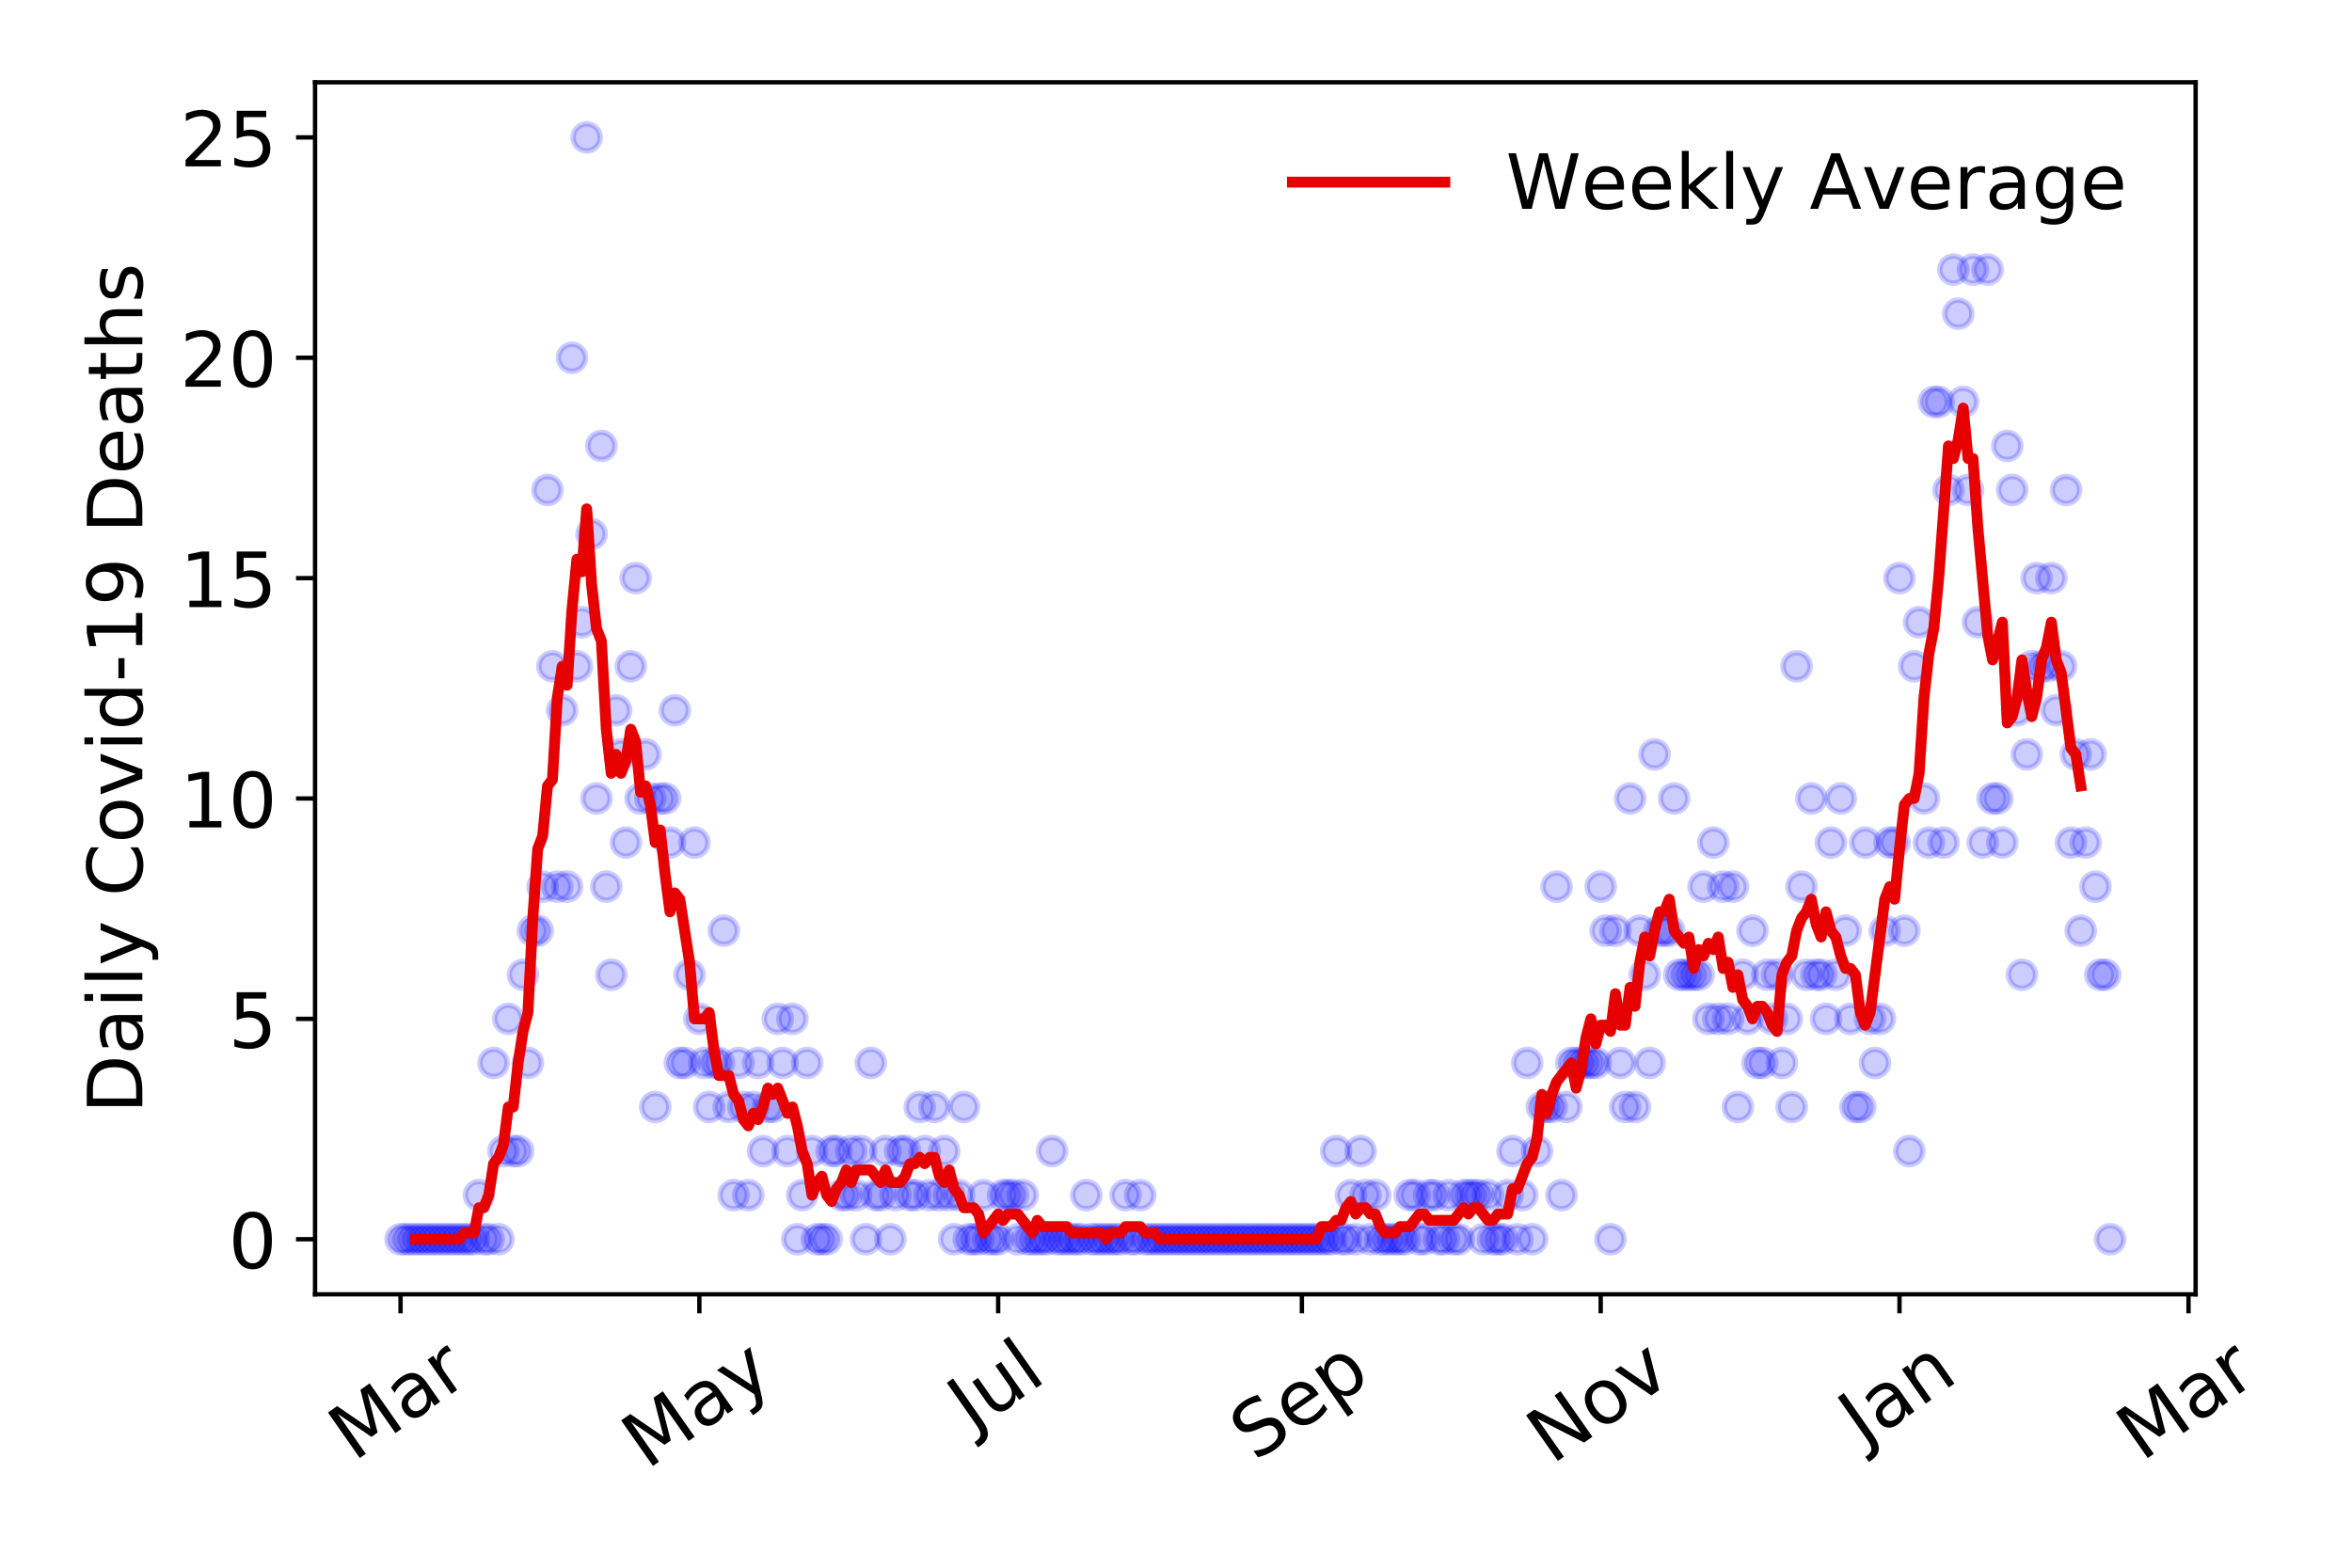 <?xml version="1.0" encoding="utf-8" standalone="no"?>
<!DOCTYPE svg PUBLIC "-//W3C//DTD SVG 1.1//EN"
  "http://www.w3.org/Graphics/SVG/1.1/DTD/svg11.dtd">
<!-- Created with matplotlib (https://matplotlib.org/) -->
<svg height="288pt" version="1.1" viewBox="0 0 432 288" width="432pt" xmlns="http://www.w3.org/2000/svg" xmlns:xlink="http://www.w3.org/1999/xlink">
 <defs>
  <style type="text/css">
*{stroke-linecap:butt;stroke-linejoin:round;}
  </style>
 </defs>
 <g id="figure_1">
  <g id="patch_1">
   <path d="M 0 288 
L 432 288 
L 432 0 
L 0 0 
z
" style="fill:#ffffff;"/>
  </g>
  <g id="axes_1">
   <g id="patch_2">
    <path d="M 57.87 237.778 
L 403.276 237.778 
L 403.276 15.12 
L 57.87 15.12 
z
" style="fill:#ffffff;"/>
   </g>
   <g id="matplotlib.axis_1">
    <g id="xtick_1">
     <g id="line2d_1">
      <defs>
       <path d="M 0 0 
L 0 3.5 
" id="m8a20ab69b8" style="stroke:#000000;stroke-width:0.8;"/>
      </defs>
      <g>
       <use style="stroke:#000000;stroke-width:0.8;" x="73.57" xlink:href="#m8a20ab69b8" y="237.778"/>
      </g>
     </g>
     <g id="text_1">
      <!-- Mar -->
      <defs>
       <path d="M 9.812 72.906 
L 24.516 72.906 
L 43.109 23.297 
L 61.812 72.906 
L 76.516 72.906 
L 76.516 0 
L 66.891 0 
L 66.891 64.016 
L 48.094 14.016 
L 38.188 14.016 
L 19.391 64.016 
L 19.391 0 
L 9.812 0 
z
" id="DejaVuSans-77"/>
       <path d="M 34.281 27.484 
Q 23.391 27.484 19.188 25 
Q 14.984 22.516 14.984 16.5 
Q 14.984 11.719 18.141 8.906 
Q 21.297 6.109 26.703 6.109 
Q 34.188 6.109 38.703 11.406 
Q 43.219 16.703 43.219 25.484 
L 43.219 27.484 
z
M 52.203 31.203 
L 52.203 0 
L 43.219 0 
L 43.219 8.297 
Q 40.141 3.328 35.547 0.953 
Q 30.953 -1.422 24.312 -1.422 
Q 15.922 -1.422 10.953 3.297 
Q 6 8.016 6 15.922 
Q 6 25.141 12.172 29.828 
Q 18.359 34.516 30.609 34.516 
L 43.219 34.516 
L 43.219 35.406 
Q 43.219 41.609 39.141 45 
Q 35.062 48.391 27.688 48.391 
Q 23 48.391 18.547 47.266 
Q 14.109 46.141 10.016 43.891 
L 10.016 52.203 
Q 14.938 54.109 19.578 55.047 
Q 24.219 56 28.609 56 
Q 40.484 56 46.344 49.844 
Q 52.203 43.703 52.203 31.203 
z
" id="DejaVuSans-97"/>
       <path d="M 41.109 46.297 
Q 39.594 47.172 37.812 47.578 
Q 36.031 48 33.891 48 
Q 26.266 48 22.188 43.047 
Q 18.109 38.094 18.109 28.812 
L 18.109 0 
L 9.078 0 
L 9.078 54.688 
L 18.109 54.688 
L 18.109 46.188 
Q 20.953 51.172 25.484 53.578 
Q 30.031 56 36.531 56 
Q 37.453 56 38.578 55.875 
Q 39.703 55.766 41.062 55.516 
z
" id="DejaVuSans-114"/>
      </defs>
      <g transform="translate(64.967 268.643)rotate(-35)scale(0.14 -0.14)">
       <use xlink:href="#DejaVuSans-77"/>
       <use x="86.279" xlink:href="#DejaVuSans-97"/>
       <use x="147.559" xlink:href="#DejaVuSans-114"/>
      </g>
     </g>
    </g>
    <g id="xtick_2">
     <g id="line2d_2">
      <g>
       <use style="stroke:#000000;stroke-width:0.8;" x="128.454" xlink:href="#m8a20ab69b8" y="237.778"/>
      </g>
     </g>
     <g id="text_2">
      <!-- May -->
      <defs>
       <path d="M 32.172 -5.078 
Q 28.375 -14.844 24.75 -17.812 
Q 21.141 -20.797 15.094 -20.797 
L 7.906 -20.797 
L 7.906 -13.281 
L 13.188 -13.281 
Q 16.891 -13.281 18.938 -11.516 
Q 21 -9.766 23.484 -3.219 
L 25.094 0.875 
L 2.984 54.688 
L 12.5 54.688 
L 29.594 11.922 
L 46.688 54.688 
L 56.203 54.688 
z
" id="DejaVuSans-121"/>
      </defs>
      <g transform="translate(118.814 270.094)rotate(-35)scale(0.14 -0.14)">
       <use xlink:href="#DejaVuSans-77"/>
       <use x="86.279" xlink:href="#DejaVuSans-97"/>
       <use x="147.559" xlink:href="#DejaVuSans-121"/>
      </g>
     </g>
    </g>
    <g id="xtick_3">
     <g id="line2d_3">
      <g>
       <use style="stroke:#000000;stroke-width:0.8;" x="183.337" xlink:href="#m8a20ab69b8" y="237.778"/>
      </g>
     </g>
     <g id="text_3">
      <!-- Jul -->
      <defs>
       <path d="M 9.812 72.906 
L 19.672 72.906 
L 19.672 5.078 
Q 19.672 -8.109 14.672 -14.062 
Q 9.672 -20.016 -1.422 -20.016 
L -5.172 -20.016 
L -5.172 -11.719 
L -2.094 -11.719 
Q 4.438 -11.719 7.125 -8.047 
Q 9.812 -4.391 9.812 5.078 
z
" id="DejaVuSans-74"/>
       <path d="M 8.5 21.578 
L 8.5 54.688 
L 17.484 54.688 
L 17.484 21.922 
Q 17.484 14.156 20.5 10.266 
Q 23.531 6.391 29.594 6.391 
Q 36.859 6.391 41.078 11.031 
Q 45.312 15.672 45.312 23.688 
L 45.312 54.688 
L 54.297 54.688 
L 54.297 0 
L 45.312 0 
L 45.312 8.406 
Q 42.047 3.422 37.719 1 
Q 33.406 -1.422 27.688 -1.422 
Q 18.266 -1.422 13.375 4.438 
Q 8.5 10.297 8.5 21.578 
z
M 31.109 56 
z
" id="DejaVuSans-117"/>
       <path d="M 9.422 75.984 
L 18.406 75.984 
L 18.406 0 
L 9.422 0 
z
" id="DejaVuSans-108"/>
      </defs>
      <g transform="translate(178.634 263.181)rotate(-35)scale(0.14 -0.14)">
       <use xlink:href="#DejaVuSans-74"/>
       <use x="29.492" xlink:href="#DejaVuSans-117"/>
       <use x="92.871" xlink:href="#DejaVuSans-108"/>
      </g>
     </g>
    </g>
    <g id="xtick_4">
     <g id="line2d_4">
      <g>
       <use style="stroke:#000000;stroke-width:0.8;" x="239.12" xlink:href="#m8a20ab69b8" y="237.778"/>
      </g>
     </g>
     <g id="text_4">
      <!-- Sep -->
      <defs>
       <path d="M 53.516 70.516 
L 53.516 60.891 
Q 47.906 63.578 42.922 64.891 
Q 37.938 66.219 33.297 66.219 
Q 25.25 66.219 20.875 63.094 
Q 16.5 59.969 16.5 54.203 
Q 16.5 49.359 19.406 46.891 
Q 22.312 44.438 30.422 42.922 
L 36.375 41.703 
Q 47.406 39.594 52.656 34.297 
Q 57.906 29 57.906 20.125 
Q 57.906 9.516 50.797 4.047 
Q 43.703 -1.422 29.984 -1.422 
Q 24.812 -1.422 18.969 -0.25 
Q 13.141 0.922 6.891 3.219 
L 6.891 13.375 
Q 12.891 10.016 18.656 8.297 
Q 24.422 6.594 29.984 6.594 
Q 38.422 6.594 43.016 9.906 
Q 47.609 13.234 47.609 19.391 
Q 47.609 24.75 44.312 27.781 
Q 41.016 30.812 33.5 32.328 
L 27.484 33.5 
Q 16.453 35.688 11.516 40.375 
Q 6.594 45.062 6.594 53.422 
Q 6.594 63.094 13.406 68.656 
Q 20.219 74.219 32.172 74.219 
Q 37.312 74.219 42.625 73.281 
Q 47.953 72.359 53.516 70.516 
z
" id="DejaVuSans-83"/>
       <path d="M 56.203 29.594 
L 56.203 25.203 
L 14.891 25.203 
Q 15.484 15.922 20.484 11.062 
Q 25.484 6.203 34.422 6.203 
Q 39.594 6.203 44.453 7.469 
Q 49.312 8.734 54.109 11.281 
L 54.109 2.781 
Q 49.266 0.734 44.188 -0.344 
Q 39.109 -1.422 33.891 -1.422 
Q 20.797 -1.422 13.156 6.188 
Q 5.516 13.812 5.516 26.812 
Q 5.516 40.234 12.766 48.109 
Q 20.016 56 32.328 56 
Q 43.359 56 49.781 48.891 
Q 56.203 41.797 56.203 29.594 
z
M 47.219 32.234 
Q 47.125 39.594 43.094 43.984 
Q 39.062 48.391 32.422 48.391 
Q 24.906 48.391 20.391 44.141 
Q 15.875 39.891 15.188 32.172 
z
" id="DejaVuSans-101"/>
       <path d="M 18.109 8.203 
L 18.109 -20.797 
L 9.078 -20.797 
L 9.078 54.688 
L 18.109 54.688 
L 18.109 46.391 
Q 20.953 51.266 25.266 53.625 
Q 29.594 56 35.594 56 
Q 45.562 56 51.781 48.094 
Q 58.016 40.188 58.016 27.297 
Q 58.016 14.406 51.781 6.484 
Q 45.562 -1.422 35.594 -1.422 
Q 29.594 -1.422 25.266 0.953 
Q 20.953 3.328 18.109 8.203 
z
M 48.688 27.297 
Q 48.688 37.203 44.609 42.844 
Q 40.531 48.484 33.406 48.484 
Q 26.266 48.484 22.188 42.844 
Q 18.109 37.203 18.109 27.297 
Q 18.109 17.391 22.188 11.75 
Q 26.266 6.109 33.406 6.109 
Q 40.531 6.109 44.609 11.75 
Q 48.688 17.391 48.688 27.297 
z
" id="DejaVuSans-112"/>
      </defs>
      <g transform="translate(230.527 268.629)rotate(-35)scale(0.14 -0.14)">
       <use xlink:href="#DejaVuSans-83"/>
       <use x="63.477" xlink:href="#DejaVuSans-101"/>
       <use x="125" xlink:href="#DejaVuSans-112"/>
      </g>
     </g>
    </g>
    <g id="xtick_5">
     <g id="line2d_5">
      <g>
       <use style="stroke:#000000;stroke-width:0.8;" x="294.004" xlink:href="#m8a20ab69b8" y="237.778"/>
      </g>
     </g>
     <g id="text_5">
      <!-- Nov -->
      <defs>
       <path d="M 9.812 72.906 
L 23.094 72.906 
L 55.422 11.922 
L 55.422 72.906 
L 64.984 72.906 
L 64.984 0 
L 51.703 0 
L 19.391 60.984 
L 19.391 0 
L 9.812 0 
z
" id="DejaVuSans-78"/>
       <path d="M 30.609 48.391 
Q 23.391 48.391 19.188 42.75 
Q 14.984 37.109 14.984 27.297 
Q 14.984 17.484 19.156 11.844 
Q 23.344 6.203 30.609 6.203 
Q 37.797 6.203 41.984 11.859 
Q 46.188 17.531 46.188 27.297 
Q 46.188 37.016 41.984 42.703 
Q 37.797 48.391 30.609 48.391 
z
M 30.609 56 
Q 42.328 56 49.016 48.375 
Q 55.719 40.766 55.719 27.297 
Q 55.719 13.875 49.016 6.219 
Q 42.328 -1.422 30.609 -1.422 
Q 18.844 -1.422 12.172 6.219 
Q 5.516 13.875 5.516 27.297 
Q 5.516 40.766 12.172 48.375 
Q 18.844 56 30.609 56 
z
" id="DejaVuSans-111"/>
       <path d="M 2.984 54.688 
L 12.5 54.688 
L 29.594 8.797 
L 46.688 54.688 
L 56.203 54.688 
L 35.688 0 
L 23.484 0 
z
" id="DejaVuSans-118"/>
      </defs>
      <g transform="translate(285.027 269.166)rotate(-35)scale(0.14 -0.14)">
       <use xlink:href="#DejaVuSans-78"/>
       <use x="74.805" xlink:href="#DejaVuSans-111"/>
       <use x="135.986" xlink:href="#DejaVuSans-118"/>
      </g>
     </g>
    </g>
    <g id="xtick_6">
     <g id="line2d_6">
      <g>
       <use style="stroke:#000000;stroke-width:0.8;" x="348.887" xlink:href="#m8a20ab69b8" y="237.778"/>
      </g>
     </g>
     <g id="text_6">
      <!-- Jan -->
      <defs>
       <path d="M 54.891 33.016 
L 54.891 0 
L 45.906 0 
L 45.906 32.719 
Q 45.906 40.484 42.875 44.328 
Q 39.844 48.188 33.797 48.188 
Q 26.516 48.188 22.312 43.547 
Q 18.109 38.922 18.109 30.906 
L 18.109 0 
L 9.078 0 
L 9.078 54.688 
L 18.109 54.688 
L 18.109 46.188 
Q 21.344 51.125 25.703 53.562 
Q 30.078 56 35.797 56 
Q 45.219 56 50.047 50.172 
Q 54.891 44.344 54.891 33.016 
z
" id="DejaVuSans-110"/>
      </defs>
      <g transform="translate(342.264 265.871)rotate(-35)scale(0.14 -0.14)">
       <use xlink:href="#DejaVuSans-74"/>
       <use x="29.492" xlink:href="#DejaVuSans-97"/>
       <use x="90.771" xlink:href="#DejaVuSans-110"/>
      </g>
     </g>
    </g>
    <g id="xtick_7">
     <g id="line2d_7">
      <g>
       <use style="stroke:#000000;stroke-width:0.8;" x="401.971" xlink:href="#m8a20ab69b8" y="237.778"/>
      </g>
     </g>
     <g id="text_7">
      <!-- Mar -->
      <g transform="translate(393.368 268.643)rotate(-35)scale(0.14 -0.14)">
       <use xlink:href="#DejaVuSans-77"/>
       <use x="86.279" xlink:href="#DejaVuSans-97"/>
       <use x="147.559" xlink:href="#DejaVuSans-114"/>
      </g>
     </g>
    </g>
   </g>
   <g id="matplotlib.axis_2">
    <g id="ytick_1">
     <g id="line2d_8">
      <defs>
       <path d="M 0 0 
L -3.5 0 
" id="mf572ec6a75" style="stroke:#000000;stroke-width:0.8;"/>
      </defs>
      <g>
       <use style="stroke:#000000;stroke-width:0.8;" x="57.87" xlink:href="#mf572ec6a75" y="227.657"/>
      </g>
     </g>
     <g id="text_8">
      <!-- 0 -->
      <defs>
       <path d="M 31.781 66.406 
Q 24.172 66.406 20.328 58.906 
Q 16.5 51.422 16.5 36.375 
Q 16.5 21.391 20.328 13.891 
Q 24.172 6.391 31.781 6.391 
Q 39.453 6.391 43.281 13.891 
Q 47.125 21.391 47.125 36.375 
Q 47.125 51.422 43.281 58.906 
Q 39.453 66.406 31.781 66.406 
z
M 31.781 74.219 
Q 44.047 74.219 50.516 64.516 
Q 56.984 54.828 56.984 36.375 
Q 56.984 17.969 50.516 8.266 
Q 44.047 -1.422 31.781 -1.422 
Q 19.531 -1.422 13.062 8.266 
Q 6.594 17.969 6.594 36.375 
Q 6.594 54.828 13.062 64.516 
Q 19.531 74.219 31.781 74.219 
z
" id="DejaVuSans-48"/>
      </defs>
      <g transform="translate(41.962 232.976)scale(0.14 -0.14)">
       <use xlink:href="#DejaVuSans-48"/>
      </g>
     </g>
    </g>
    <g id="ytick_2">
     <g id="line2d_9">
      <g>
       <use style="stroke:#000000;stroke-width:0.8;" x="57.87" xlink:href="#mf572ec6a75" y="187.174"/>
      </g>
     </g>
     <g id="text_9">
      <!-- 5 -->
      <defs>
       <path d="M 10.797 72.906 
L 49.516 72.906 
L 49.516 64.594 
L 19.828 64.594 
L 19.828 46.734 
Q 21.969 47.469 24.109 47.828 
Q 26.266 48.188 28.422 48.188 
Q 40.625 48.188 47.75 41.5 
Q 54.891 34.812 54.891 23.391 
Q 54.891 11.625 47.562 5.094 
Q 40.234 -1.422 26.906 -1.422 
Q 22.312 -1.422 17.547 -0.641 
Q 12.797 0.141 7.719 1.703 
L 7.719 11.625 
Q 12.109 9.234 16.797 8.062 
Q 21.484 6.891 26.703 6.891 
Q 35.156 6.891 40.078 11.328 
Q 45.016 15.766 45.016 23.391 
Q 45.016 31 40.078 35.438 
Q 35.156 39.891 26.703 39.891 
Q 22.75 39.891 18.812 39.016 
Q 14.891 38.141 10.797 36.281 
z
" id="DejaVuSans-53"/>
      </defs>
      <g transform="translate(41.962 192.493)scale(0.14 -0.14)">
       <use xlink:href="#DejaVuSans-53"/>
      </g>
     </g>
    </g>
    <g id="ytick_3">
     <g id="line2d_10">
      <g>
       <use style="stroke:#000000;stroke-width:0.8;" x="57.87" xlink:href="#mf572ec6a75" y="146.691"/>
      </g>
     </g>
     <g id="text_10">
      <!-- 10 -->
      <defs>
       <path d="M 12.406 8.297 
L 28.516 8.297 
L 28.516 63.922 
L 10.984 60.406 
L 10.984 69.391 
L 28.422 72.906 
L 38.281 72.906 
L 38.281 8.297 
L 54.391 8.297 
L 54.391 0 
L 12.406 0 
z
" id="DejaVuSans-49"/>
      </defs>
      <g transform="translate(33.055 152.01)scale(0.14 -0.14)">
       <use xlink:href="#DejaVuSans-49"/>
       <use x="63.623" xlink:href="#DejaVuSans-48"/>
      </g>
     </g>
    </g>
    <g id="ytick_4">
     <g id="line2d_11">
      <g>
       <use style="stroke:#000000;stroke-width:0.8;" x="57.87" xlink:href="#mf572ec6a75" y="106.207"/>
      </g>
     </g>
     <g id="text_11">
      <!-- 15 -->
      <g transform="translate(33.055 111.526)scale(0.14 -0.14)">
       <use xlink:href="#DejaVuSans-49"/>
       <use x="63.623" xlink:href="#DejaVuSans-53"/>
      </g>
     </g>
    </g>
    <g id="ytick_5">
     <g id="line2d_12">
      <g>
       <use style="stroke:#000000;stroke-width:0.8;" x="57.87" xlink:href="#mf572ec6a75" y="65.724"/>
      </g>
     </g>
     <g id="text_12">
      <!-- 20 -->
      <defs>
       <path d="M 19.188 8.297 
L 53.609 8.297 
L 53.609 0 
L 7.328 0 
L 7.328 8.297 
Q 12.938 14.109 22.625 23.891 
Q 32.328 33.688 34.812 36.531 
Q 39.547 41.844 41.422 45.531 
Q 43.312 49.219 43.312 52.781 
Q 43.312 58.594 39.234 62.25 
Q 35.156 65.922 28.609 65.922 
Q 23.969 65.922 18.812 64.312 
Q 13.672 62.703 7.812 59.422 
L 7.812 69.391 
Q 13.766 71.781 18.938 73 
Q 24.125 74.219 28.422 74.219 
Q 39.75 74.219 46.484 68.547 
Q 53.219 62.891 53.219 53.422 
Q 53.219 48.922 51.531 44.891 
Q 49.859 40.875 45.406 35.406 
Q 44.188 33.984 37.641 27.219 
Q 31.109 20.453 19.188 8.297 
z
" id="DejaVuSans-50"/>
      </defs>
      <g transform="translate(33.055 71.043)scale(0.14 -0.14)">
       <use xlink:href="#DejaVuSans-50"/>
       <use x="63.623" xlink:href="#DejaVuSans-48"/>
      </g>
     </g>
    </g>
    <g id="ytick_6">
     <g id="line2d_13">
      <g>
       <use style="stroke:#000000;stroke-width:0.8;" x="57.87" xlink:href="#mf572ec6a75" y="25.241"/>
      </g>
     </g>
     <g id="text_13">
      <!-- 25 -->
      <g transform="translate(33.055 30.56)scale(0.14 -0.14)">
       <use xlink:href="#DejaVuSans-50"/>
       <use x="63.623" xlink:href="#DejaVuSans-53"/>
      </g>
     </g>
    </g>
    <g id="text_14">
     <!-- Daily Covid-19 Deaths -->
     <defs>
      <path d="M 19.672 64.797 
L 19.672 8.109 
L 31.594 8.109 
Q 46.688 8.109 53.688 14.938 
Q 60.688 21.781 60.688 36.531 
Q 60.688 51.172 53.688 57.984 
Q 46.688 64.797 31.594 64.797 
z
M 9.812 72.906 
L 30.078 72.906 
Q 51.266 72.906 61.172 64.094 
Q 71.094 55.281 71.094 36.531 
Q 71.094 17.672 61.125 8.828 
Q 51.172 0 30.078 0 
L 9.812 0 
z
" id="DejaVuSans-68"/>
      <path d="M 9.422 54.688 
L 18.406 54.688 
L 18.406 0 
L 9.422 0 
z
M 9.422 75.984 
L 18.406 75.984 
L 18.406 64.594 
L 9.422 64.594 
z
" id="DejaVuSans-105"/>
      <path id="DejaVuSans-32"/>
      <path d="M 64.406 67.281 
L 64.406 56.891 
Q 59.422 61.531 53.781 63.812 
Q 48.141 66.109 41.797 66.109 
Q 29.297 66.109 22.656 58.469 
Q 16.016 50.828 16.016 36.375 
Q 16.016 21.969 22.656 14.328 
Q 29.297 6.688 41.797 6.688 
Q 48.141 6.688 53.781 8.984 
Q 59.422 11.281 64.406 15.922 
L 64.406 5.609 
Q 59.234 2.094 53.438 0.328 
Q 47.656 -1.422 41.219 -1.422 
Q 24.656 -1.422 15.125 8.703 
Q 5.609 18.844 5.609 36.375 
Q 5.609 53.953 15.125 64.078 
Q 24.656 74.219 41.219 74.219 
Q 47.75 74.219 53.531 72.484 
Q 59.328 70.75 64.406 67.281 
z
" id="DejaVuSans-67"/>
      <path d="M 45.406 46.391 
L 45.406 75.984 
L 54.391 75.984 
L 54.391 0 
L 45.406 0 
L 45.406 8.203 
Q 42.578 3.328 38.25 0.953 
Q 33.938 -1.422 27.875 -1.422 
Q 17.969 -1.422 11.734 6.484 
Q 5.516 14.406 5.516 27.297 
Q 5.516 40.188 11.734 48.094 
Q 17.969 56 27.875 56 
Q 33.938 56 38.25 53.625 
Q 42.578 51.266 45.406 46.391 
z
M 14.797 27.297 
Q 14.797 17.391 18.875 11.75 
Q 22.953 6.109 30.078 6.109 
Q 37.203 6.109 41.297 11.75 
Q 45.406 17.391 45.406 27.297 
Q 45.406 37.203 41.297 42.844 
Q 37.203 48.484 30.078 48.484 
Q 22.953 48.484 18.875 42.844 
Q 14.797 37.203 14.797 27.297 
z
" id="DejaVuSans-100"/>
      <path d="M 4.891 31.391 
L 31.203 31.391 
L 31.203 23.391 
L 4.891 23.391 
z
" id="DejaVuSans-45"/>
      <path d="M 10.984 1.516 
L 10.984 10.5 
Q 14.703 8.734 18.5 7.812 
Q 22.312 6.891 25.984 6.891 
Q 35.75 6.891 40.891 13.453 
Q 46.047 20.016 46.781 33.406 
Q 43.953 29.203 39.594 26.953 
Q 35.25 24.703 29.984 24.703 
Q 19.047 24.703 12.672 31.312 
Q 6.297 37.938 6.297 49.422 
Q 6.297 60.641 12.938 67.422 
Q 19.578 74.219 30.609 74.219 
Q 43.266 74.219 49.922 64.516 
Q 56.594 54.828 56.594 36.375 
Q 56.594 19.141 48.406 8.859 
Q 40.234 -1.422 26.422 -1.422 
Q 22.703 -1.422 18.891 -0.688 
Q 15.094 0.047 10.984 1.516 
z
M 30.609 32.422 
Q 37.25 32.422 41.125 36.953 
Q 45.016 41.5 45.016 49.422 
Q 45.016 57.281 41.125 61.844 
Q 37.25 66.406 30.609 66.406 
Q 23.969 66.406 20.094 61.844 
Q 16.219 57.281 16.219 49.422 
Q 16.219 41.5 20.094 36.953 
Q 23.969 32.422 30.609 32.422 
z
" id="DejaVuSans-57"/>
      <path d="M 18.312 70.219 
L 18.312 54.688 
L 36.812 54.688 
L 36.812 47.703 
L 18.312 47.703 
L 18.312 18.016 
Q 18.312 11.328 20.141 9.422 
Q 21.969 7.516 27.594 7.516 
L 36.812 7.516 
L 36.812 0 
L 27.594 0 
Q 17.188 0 13.234 3.875 
Q 9.281 7.766 9.281 18.016 
L 9.281 47.703 
L 2.688 47.703 
L 2.688 54.688 
L 9.281 54.688 
L 9.281 70.219 
z
" id="DejaVuSans-116"/>
      <path d="M 54.891 33.016 
L 54.891 0 
L 45.906 0 
L 45.906 32.719 
Q 45.906 40.484 42.875 44.328 
Q 39.844 48.188 33.797 48.188 
Q 26.516 48.188 22.312 43.547 
Q 18.109 38.922 18.109 30.906 
L 18.109 0 
L 9.078 0 
L 9.078 75.984 
L 18.109 75.984 
L 18.109 46.188 
Q 21.344 51.125 25.703 53.562 
Q 30.078 56 35.797 56 
Q 45.219 56 50.047 50.172 
Q 54.891 44.344 54.891 33.016 
z
" id="DejaVuSans-104"/>
      <path d="M 44.281 53.078 
L 44.281 44.578 
Q 40.484 46.531 36.375 47.5 
Q 32.281 48.484 27.875 48.484 
Q 21.188 48.484 17.844 46.438 
Q 14.5 44.391 14.5 40.281 
Q 14.5 37.156 16.891 35.375 
Q 19.281 33.594 26.516 31.984 
L 29.594 31.297 
Q 39.156 29.25 43.188 25.516 
Q 47.219 21.781 47.219 15.094 
Q 47.219 7.469 41.188 3.016 
Q 35.156 -1.422 24.609 -1.422 
Q 20.219 -1.422 15.453 -0.562 
Q 10.688 0.297 5.422 2 
L 5.422 11.281 
Q 10.406 8.688 15.234 7.391 
Q 20.062 6.109 24.812 6.109 
Q 31.156 6.109 34.562 8.281 
Q 37.984 10.453 37.984 14.406 
Q 37.984 18.062 35.516 20.016 
Q 33.062 21.969 24.703 23.781 
L 21.578 24.516 
Q 13.234 26.266 9.516 29.906 
Q 5.812 33.547 5.812 39.891 
Q 5.812 47.609 11.281 51.797 
Q 16.75 56 26.812 56 
Q 31.781 56 36.172 55.266 
Q 40.578 54.547 44.281 53.078 
z
" id="DejaVuSans-115"/>
     </defs>
     <g transform="translate(26.143 204.56)rotate(-90)scale(0.14 -0.14)">
      <use xlink:href="#DejaVuSans-68"/>
      <use x="77.002" xlink:href="#DejaVuSans-97"/>
      <use x="138.281" xlink:href="#DejaVuSans-105"/>
      <use x="166.064" xlink:href="#DejaVuSans-108"/>
      <use x="193.848" xlink:href="#DejaVuSans-121"/>
      <use x="253.027" xlink:href="#DejaVuSans-32"/>
      <use x="284.814" xlink:href="#DejaVuSans-67"/>
      <use x="354.639" xlink:href="#DejaVuSans-111"/>
      <use x="415.82" xlink:href="#DejaVuSans-118"/>
      <use x="475" xlink:href="#DejaVuSans-105"/>
      <use x="502.783" xlink:href="#DejaVuSans-100"/>
      <use x="566.26" xlink:href="#DejaVuSans-45"/>
      <use x="602.344" xlink:href="#DejaVuSans-49"/>
      <use x="665.967" xlink:href="#DejaVuSans-57"/>
      <use x="729.59" xlink:href="#DejaVuSans-32"/>
      <use x="761.377" xlink:href="#DejaVuSans-68"/>
      <use x="838.379" xlink:href="#DejaVuSans-101"/>
      <use x="899.902" xlink:href="#DejaVuSans-97"/>
      <use x="961.182" xlink:href="#DejaVuSans-116"/>
      <use x="1000.391" xlink:href="#DejaVuSans-104"/>
      <use x="1063.77" xlink:href="#DejaVuSans-115"/>
     </g>
    </g>
   </g>
   <g id="line2d_14">
    <defs>
     <path d="M 0 2.5 
C 0.663 2.5 1.299 2.237 1.768 1.768 
C 2.237 1.299 2.5 0.663 2.5 0 
C 2.5 -0.663 2.237 -1.299 1.768 -1.768 
C 1.299 -2.237 0.663 -2.5 0 -2.5 
C -0.663 -2.5 -1.299 -2.237 -1.768 -1.768 
C -2.237 -1.299 -2.5 -0.663 -2.5 0 
C -2.5 0.663 -2.237 1.299 -1.768 1.768 
C -1.299 2.237 -0.663 2.5 0 2.5 
z
" id="m492548d5a4" style="stroke:#0000ff;stroke-opacity:0.2;"/>
    </defs>
    <g clip-path="url(#pc41f4e92c0)">
     <use style="fill:#0000ff;fill-opacity:0.2;stroke:#0000ff;stroke-opacity:0.2;" x="73.57" xlink:href="#m492548d5a4" y="227.657"/>
     <use style="fill:#0000ff;fill-opacity:0.2;stroke:#0000ff;stroke-opacity:0.2;" x="74.47" xlink:href="#m492548d5a4" y="227.657"/>
     <use style="fill:#0000ff;fill-opacity:0.2;stroke:#0000ff;stroke-opacity:0.2;" x="75.37" xlink:href="#m492548d5a4" y="227.657"/>
     <use style="fill:#0000ff;fill-opacity:0.2;stroke:#0000ff;stroke-opacity:0.2;" x="76.269" xlink:href="#m492548d5a4" y="227.657"/>
     <use style="fill:#0000ff;fill-opacity:0.2;stroke:#0000ff;stroke-opacity:0.2;" x="77.169" xlink:href="#m492548d5a4" y="227.657"/>
     <use style="fill:#0000ff;fill-opacity:0.2;stroke:#0000ff;stroke-opacity:0.2;" x="78.069" xlink:href="#m492548d5a4" y="227.657"/>
     <use style="fill:#0000ff;fill-opacity:0.2;stroke:#0000ff;stroke-opacity:0.2;" x="78.969" xlink:href="#m492548d5a4" y="227.657"/>
     <use style="fill:#0000ff;fill-opacity:0.2;stroke:#0000ff;stroke-opacity:0.2;" x="79.868" xlink:href="#m492548d5a4" y="227.657"/>
     <use style="fill:#0000ff;fill-opacity:0.2;stroke:#0000ff;stroke-opacity:0.2;" x="80.768" xlink:href="#m492548d5a4" y="227.657"/>
     <use style="fill:#0000ff;fill-opacity:0.2;stroke:#0000ff;stroke-opacity:0.2;" x="81.668" xlink:href="#m492548d5a4" y="227.657"/>
     <use style="fill:#0000ff;fill-opacity:0.2;stroke:#0000ff;stroke-opacity:0.2;" x="82.568" xlink:href="#m492548d5a4" y="227.657"/>
     <use style="fill:#0000ff;fill-opacity:0.2;stroke:#0000ff;stroke-opacity:0.2;" x="83.467" xlink:href="#m492548d5a4" y="227.657"/>
     <use style="fill:#0000ff;fill-opacity:0.2;stroke:#0000ff;stroke-opacity:0.2;" x="84.367" xlink:href="#m492548d5a4" y="227.657"/>
     <use style="fill:#0000ff;fill-opacity:0.2;stroke:#0000ff;stroke-opacity:0.2;" x="85.267" xlink:href="#m492548d5a4" y="227.657"/>
     <use style="fill:#0000ff;fill-opacity:0.2;stroke:#0000ff;stroke-opacity:0.2;" x="86.166" xlink:href="#m492548d5a4" y="227.657"/>
     <use style="fill:#0000ff;fill-opacity:0.2;stroke:#0000ff;stroke-opacity:0.2;" x="87.066" xlink:href="#m492548d5a4" y="227.657"/>
     <use style="fill:#0000ff;fill-opacity:0.2;stroke:#0000ff;stroke-opacity:0.2;" x="87.966" xlink:href="#m492548d5a4" y="219.561"/>
     <use style="fill:#0000ff;fill-opacity:0.2;stroke:#0000ff;stroke-opacity:0.2;" x="88.866" xlink:href="#m492548d5a4" y="227.657"/>
     <use style="fill:#0000ff;fill-opacity:0.2;stroke:#0000ff;stroke-opacity:0.2;" x="89.765" xlink:href="#m492548d5a4" y="227.657"/>
     <use style="fill:#0000ff;fill-opacity:0.2;stroke:#0000ff;stroke-opacity:0.2;" x="90.665" xlink:href="#m492548d5a4" y="195.271"/>
     <use style="fill:#0000ff;fill-opacity:0.2;stroke:#0000ff;stroke-opacity:0.2;" x="91.565" xlink:href="#m492548d5a4" y="227.657"/>
     <use style="fill:#0000ff;fill-opacity:0.2;stroke:#0000ff;stroke-opacity:0.2;" x="92.465" xlink:href="#m492548d5a4" y="211.464"/>
     <use style="fill:#0000ff;fill-opacity:0.2;stroke:#0000ff;stroke-opacity:0.2;" x="93.364" xlink:href="#m492548d5a4" y="187.174"/>
     <use style="fill:#0000ff;fill-opacity:0.2;stroke:#0000ff;stroke-opacity:0.2;" x="94.264" xlink:href="#m492548d5a4" y="211.464"/>
     <use style="fill:#0000ff;fill-opacity:0.2;stroke:#0000ff;stroke-opacity:0.2;" x="95.164" xlink:href="#m492548d5a4" y="211.464"/>
     <use style="fill:#0000ff;fill-opacity:0.2;stroke:#0000ff;stroke-opacity:0.2;" x="96.063" xlink:href="#m492548d5a4" y="179.077"/>
     <use style="fill:#0000ff;fill-opacity:0.2;stroke:#0000ff;stroke-opacity:0.2;" x="96.963" xlink:href="#m492548d5a4" y="195.271"/>
     <use style="fill:#0000ff;fill-opacity:0.2;stroke:#0000ff;stroke-opacity:0.2;" x="97.863" xlink:href="#m492548d5a4" y="170.981"/>
     <use style="fill:#0000ff;fill-opacity:0.2;stroke:#0000ff;stroke-opacity:0.2;" x="98.763" xlink:href="#m492548d5a4" y="170.981"/>
     <use style="fill:#0000ff;fill-opacity:0.2;stroke:#0000ff;stroke-opacity:0.2;" x="99.662" xlink:href="#m492548d5a4" y="162.884"/>
     <use style="fill:#0000ff;fill-opacity:0.2;stroke:#0000ff;stroke-opacity:0.2;" x="100.562" xlink:href="#m492548d5a4" y="90.014"/>
     <use style="fill:#0000ff;fill-opacity:0.2;stroke:#0000ff;stroke-opacity:0.2;" x="101.462" xlink:href="#m492548d5a4" y="122.401"/>
     <use style="fill:#0000ff;fill-opacity:0.2;stroke:#0000ff;stroke-opacity:0.2;" x="102.362" xlink:href="#m492548d5a4" y="162.884"/>
     <use style="fill:#0000ff;fill-opacity:0.2;stroke:#0000ff;stroke-opacity:0.2;" x="103.261" xlink:href="#m492548d5a4" y="130.497"/>
     <use style="fill:#0000ff;fill-opacity:0.2;stroke:#0000ff;stroke-opacity:0.2;" x="104.161" xlink:href="#m492548d5a4" y="162.884"/>
     <use style="fill:#0000ff;fill-opacity:0.2;stroke:#0000ff;stroke-opacity:0.2;" x="105.061" xlink:href="#m492548d5a4" y="65.724"/>
     <use style="fill:#0000ff;fill-opacity:0.2;stroke:#0000ff;stroke-opacity:0.2;" x="105.96" xlink:href="#m492548d5a4" y="122.401"/>
     <use style="fill:#0000ff;fill-opacity:0.2;stroke:#0000ff;stroke-opacity:0.2;" x="106.86" xlink:href="#m492548d5a4" y="114.304"/>
     <use style="fill:#0000ff;fill-opacity:0.2;stroke:#0000ff;stroke-opacity:0.2;" x="107.76" xlink:href="#m492548d5a4" y="25.241"/>
     <use style="fill:#0000ff;fill-opacity:0.2;stroke:#0000ff;stroke-opacity:0.2;" x="108.66" xlink:href="#m492548d5a4" y="98.111"/>
     <use style="fill:#0000ff;fill-opacity:0.2;stroke:#0000ff;stroke-opacity:0.2;" x="109.559" xlink:href="#m492548d5a4" y="146.691"/>
     <use style="fill:#0000ff;fill-opacity:0.2;stroke:#0000ff;stroke-opacity:0.2;" x="110.459" xlink:href="#m492548d5a4" y="81.917"/>
     <use style="fill:#0000ff;fill-opacity:0.2;stroke:#0000ff;stroke-opacity:0.2;" x="111.359" xlink:href="#m492548d5a4" y="162.884"/>
     <use style="fill:#0000ff;fill-opacity:0.2;stroke:#0000ff;stroke-opacity:0.2;" x="112.259" xlink:href="#m492548d5a4" y="179.077"/>
     <use style="fill:#0000ff;fill-opacity:0.2;stroke:#0000ff;stroke-opacity:0.2;" x="113.158" xlink:href="#m492548d5a4" y="130.497"/>
     <use style="fill:#0000ff;fill-opacity:0.2;stroke:#0000ff;stroke-opacity:0.2;" x="114.058" xlink:href="#m492548d5a4" y="138.594"/>
     <use style="fill:#0000ff;fill-opacity:0.2;stroke:#0000ff;stroke-opacity:0.2;" x="114.958" xlink:href="#m492548d5a4" y="154.787"/>
     <use style="fill:#0000ff;fill-opacity:0.2;stroke:#0000ff;stroke-opacity:0.2;" x="115.857" xlink:href="#m492548d5a4" y="122.401"/>
     <use style="fill:#0000ff;fill-opacity:0.2;stroke:#0000ff;stroke-opacity:0.2;" x="116.757" xlink:href="#m492548d5a4" y="106.207"/>
     <use style="fill:#0000ff;fill-opacity:0.2;stroke:#0000ff;stroke-opacity:0.2;" x="117.657" xlink:href="#m492548d5a4" y="146.691"/>
     <use style="fill:#0000ff;fill-opacity:0.2;stroke:#0000ff;stroke-opacity:0.2;" x="118.557" xlink:href="#m492548d5a4" y="138.594"/>
     <use style="fill:#0000ff;fill-opacity:0.2;stroke:#0000ff;stroke-opacity:0.2;" x="119.456" xlink:href="#m492548d5a4" y="146.691"/>
     <use style="fill:#0000ff;fill-opacity:0.2;stroke:#0000ff;stroke-opacity:0.2;" x="120.356" xlink:href="#m492548d5a4" y="203.367"/>
     <use style="fill:#0000ff;fill-opacity:0.2;stroke:#0000ff;stroke-opacity:0.2;" x="121.256" xlink:href="#m492548d5a4" y="146.691"/>
     <use style="fill:#0000ff;fill-opacity:0.2;stroke:#0000ff;stroke-opacity:0.2;" x="122.156" xlink:href="#m492548d5a4" y="146.691"/>
     <use style="fill:#0000ff;fill-opacity:0.2;stroke:#0000ff;stroke-opacity:0.2;" x="123.055" xlink:href="#m492548d5a4" y="154.787"/>
     <use style="fill:#0000ff;fill-opacity:0.2;stroke:#0000ff;stroke-opacity:0.2;" x="123.955" xlink:href="#m492548d5a4" y="130.497"/>
     <use style="fill:#0000ff;fill-opacity:0.2;stroke:#0000ff;stroke-opacity:0.2;" x="124.855" xlink:href="#m492548d5a4" y="195.271"/>
     <use style="fill:#0000ff;fill-opacity:0.2;stroke:#0000ff;stroke-opacity:0.2;" x="125.755" xlink:href="#m492548d5a4" y="195.271"/>
     <use style="fill:#0000ff;fill-opacity:0.2;stroke:#0000ff;stroke-opacity:0.2;" x="126.654" xlink:href="#m492548d5a4" y="179.077"/>
     <use style="fill:#0000ff;fill-opacity:0.2;stroke:#0000ff;stroke-opacity:0.2;" x="127.554" xlink:href="#m492548d5a4" y="154.787"/>
     <use style="fill:#0000ff;fill-opacity:0.2;stroke:#0000ff;stroke-opacity:0.2;" x="128.454" xlink:href="#m492548d5a4" y="187.174"/>
     <use style="fill:#0000ff;fill-opacity:0.2;stroke:#0000ff;stroke-opacity:0.2;" x="129.353" xlink:href="#m492548d5a4" y="195.271"/>
     <use style="fill:#0000ff;fill-opacity:0.2;stroke:#0000ff;stroke-opacity:0.2;" x="130.253" xlink:href="#m492548d5a4" y="203.367"/>
     <use style="fill:#0000ff;fill-opacity:0.2;stroke:#0000ff;stroke-opacity:0.2;" x="131.153" xlink:href="#m492548d5a4" y="195.271"/>
     <use style="fill:#0000ff;fill-opacity:0.2;stroke:#0000ff;stroke-opacity:0.2;" x="132.053" xlink:href="#m492548d5a4" y="195.271"/>
     <use style="fill:#0000ff;fill-opacity:0.2;stroke:#0000ff;stroke-opacity:0.2;" x="132.952" xlink:href="#m492548d5a4" y="170.981"/>
     <use style="fill:#0000ff;fill-opacity:0.2;stroke:#0000ff;stroke-opacity:0.2;" x="133.852" xlink:href="#m492548d5a4" y="203.367"/>
     <use style="fill:#0000ff;fill-opacity:0.2;stroke:#0000ff;stroke-opacity:0.2;" x="134.752" xlink:href="#m492548d5a4" y="219.561"/>
     <use style="fill:#0000ff;fill-opacity:0.2;stroke:#0000ff;stroke-opacity:0.2;" x="135.652" xlink:href="#m492548d5a4" y="195.271"/>
     <use style="fill:#0000ff;fill-opacity:0.2;stroke:#0000ff;stroke-opacity:0.2;" x="136.551" xlink:href="#m492548d5a4" y="203.367"/>
     <use style="fill:#0000ff;fill-opacity:0.2;stroke:#0000ff;stroke-opacity:0.2;" x="137.451" xlink:href="#m492548d5a4" y="219.561"/>
     <use style="fill:#0000ff;fill-opacity:0.2;stroke:#0000ff;stroke-opacity:0.2;" x="138.351" xlink:href="#m492548d5a4" y="203.367"/>
     <use style="fill:#0000ff;fill-opacity:0.2;stroke:#0000ff;stroke-opacity:0.2;" x="139.25" xlink:href="#m492548d5a4" y="195.271"/>
     <use style="fill:#0000ff;fill-opacity:0.2;stroke:#0000ff;stroke-opacity:0.2;" x="140.15" xlink:href="#m492548d5a4" y="211.464"/>
     <use style="fill:#0000ff;fill-opacity:0.2;stroke:#0000ff;stroke-opacity:0.2;" x="141.05" xlink:href="#m492548d5a4" y="203.367"/>
     <use style="fill:#0000ff;fill-opacity:0.2;stroke:#0000ff;stroke-opacity:0.2;" x="141.95" xlink:href="#m492548d5a4" y="203.367"/>
     <use style="fill:#0000ff;fill-opacity:0.2;stroke:#0000ff;stroke-opacity:0.2;" x="142.849" xlink:href="#m492548d5a4" y="187.174"/>
     <use style="fill:#0000ff;fill-opacity:0.2;stroke:#0000ff;stroke-opacity:0.2;" x="143.749" xlink:href="#m492548d5a4" y="195.271"/>
     <use style="fill:#0000ff;fill-opacity:0.2;stroke:#0000ff;stroke-opacity:0.2;" x="144.649" xlink:href="#m492548d5a4" y="211.464"/>
     <use style="fill:#0000ff;fill-opacity:0.2;stroke:#0000ff;stroke-opacity:0.2;" x="145.549" xlink:href="#m492548d5a4" y="187.174"/>
     <use style="fill:#0000ff;fill-opacity:0.2;stroke:#0000ff;stroke-opacity:0.2;" x="146.448" xlink:href="#m492548d5a4" y="227.657"/>
     <use style="fill:#0000ff;fill-opacity:0.2;stroke:#0000ff;stroke-opacity:0.2;" x="147.348" xlink:href="#m492548d5a4" y="219.561"/>
     <use style="fill:#0000ff;fill-opacity:0.2;stroke:#0000ff;stroke-opacity:0.2;" x="148.248" xlink:href="#m492548d5a4" y="195.271"/>
     <use style="fill:#0000ff;fill-opacity:0.2;stroke:#0000ff;stroke-opacity:0.2;" x="149.147" xlink:href="#m492548d5a4" y="211.464"/>
     <use style="fill:#0000ff;fill-opacity:0.2;stroke:#0000ff;stroke-opacity:0.2;" x="150.047" xlink:href="#m492548d5a4" y="227.657"/>
     <use style="fill:#0000ff;fill-opacity:0.2;stroke:#0000ff;stroke-opacity:0.2;" x="150.947" xlink:href="#m492548d5a4" y="227.657"/>
     <use style="fill:#0000ff;fill-opacity:0.2;stroke:#0000ff;stroke-opacity:0.2;" x="151.847" xlink:href="#m492548d5a4" y="227.657"/>
     <use style="fill:#0000ff;fill-opacity:0.2;stroke:#0000ff;stroke-opacity:0.2;" x="152.746" xlink:href="#m492548d5a4" y="211.464"/>
     <use style="fill:#0000ff;fill-opacity:0.2;stroke:#0000ff;stroke-opacity:0.2;" x="153.646" xlink:href="#m492548d5a4" y="211.464"/>
     <use style="fill:#0000ff;fill-opacity:0.2;stroke:#0000ff;stroke-opacity:0.2;" x="154.546" xlink:href="#m492548d5a4" y="219.561"/>
     <use style="fill:#0000ff;fill-opacity:0.2;stroke:#0000ff;stroke-opacity:0.2;" x="155.446" xlink:href="#m492548d5a4" y="219.561"/>
     <use style="fill:#0000ff;fill-opacity:0.2;stroke:#0000ff;stroke-opacity:0.2;" x="156.345" xlink:href="#m492548d5a4" y="211.464"/>
     <use style="fill:#0000ff;fill-opacity:0.2;stroke:#0000ff;stroke-opacity:0.2;" x="157.245" xlink:href="#m492548d5a4" y="219.561"/>
     <use style="fill:#0000ff;fill-opacity:0.2;stroke:#0000ff;stroke-opacity:0.2;" x="158.145" xlink:href="#m492548d5a4" y="211.464"/>
     <use style="fill:#0000ff;fill-opacity:0.2;stroke:#0000ff;stroke-opacity:0.2;" x="159.044" xlink:href="#m492548d5a4" y="227.657"/>
     <use style="fill:#0000ff;fill-opacity:0.2;stroke:#0000ff;stroke-opacity:0.2;" x="159.944" xlink:href="#m492548d5a4" y="195.271"/>
     <use style="fill:#0000ff;fill-opacity:0.2;stroke:#0000ff;stroke-opacity:0.2;" x="160.844" xlink:href="#m492548d5a4" y="219.561"/>
     <use style="fill:#0000ff;fill-opacity:0.2;stroke:#0000ff;stroke-opacity:0.2;" x="161.744" xlink:href="#m492548d5a4" y="219.561"/>
     <use style="fill:#0000ff;fill-opacity:0.2;stroke:#0000ff;stroke-opacity:0.2;" x="162.643" xlink:href="#m492548d5a4" y="211.464"/>
     <use style="fill:#0000ff;fill-opacity:0.2;stroke:#0000ff;stroke-opacity:0.2;" x="163.543" xlink:href="#m492548d5a4" y="227.657"/>
     <use style="fill:#0000ff;fill-opacity:0.2;stroke:#0000ff;stroke-opacity:0.2;" x="164.443" xlink:href="#m492548d5a4" y="219.561"/>
     <use style="fill:#0000ff;fill-opacity:0.2;stroke:#0000ff;stroke-opacity:0.2;" x="165.343" xlink:href="#m492548d5a4" y="211.464"/>
     <use style="fill:#0000ff;fill-opacity:0.2;stroke:#0000ff;stroke-opacity:0.2;" x="166.242" xlink:href="#m492548d5a4" y="211.464"/>
     <use style="fill:#0000ff;fill-opacity:0.2;stroke:#0000ff;stroke-opacity:0.2;" x="167.142" xlink:href="#m492548d5a4" y="219.561"/>
     <use style="fill:#0000ff;fill-opacity:0.2;stroke:#0000ff;stroke-opacity:0.2;" x="168.042" xlink:href="#m492548d5a4" y="219.561"/>
     <use style="fill:#0000ff;fill-opacity:0.2;stroke:#0000ff;stroke-opacity:0.2;" x="168.941" xlink:href="#m492548d5a4" y="203.367"/>
     <use style="fill:#0000ff;fill-opacity:0.2;stroke:#0000ff;stroke-opacity:0.2;" x="169.841" xlink:href="#m492548d5a4" y="211.464"/>
     <use style="fill:#0000ff;fill-opacity:0.2;stroke:#0000ff;stroke-opacity:0.2;" x="170.741" xlink:href="#m492548d5a4" y="219.561"/>
     <use style="fill:#0000ff;fill-opacity:0.2;stroke:#0000ff;stroke-opacity:0.2;" x="171.641" xlink:href="#m492548d5a4" y="203.367"/>
     <use style="fill:#0000ff;fill-opacity:0.2;stroke:#0000ff;stroke-opacity:0.2;" x="172.54" xlink:href="#m492548d5a4" y="219.561"/>
     <use style="fill:#0000ff;fill-opacity:0.2;stroke:#0000ff;stroke-opacity:0.2;" x="173.44" xlink:href="#m492548d5a4" y="211.464"/>
     <use style="fill:#0000ff;fill-opacity:0.2;stroke:#0000ff;stroke-opacity:0.2;" x="174.34" xlink:href="#m492548d5a4" y="219.561"/>
     <use style="fill:#0000ff;fill-opacity:0.2;stroke:#0000ff;stroke-opacity:0.2;" x="175.24" xlink:href="#m492548d5a4" y="227.657"/>
     <use style="fill:#0000ff;fill-opacity:0.2;stroke:#0000ff;stroke-opacity:0.2;" x="176.139" xlink:href="#m492548d5a4" y="219.561"/>
     <use style="fill:#0000ff;fill-opacity:0.2;stroke:#0000ff;stroke-opacity:0.2;" x="177.039" xlink:href="#m492548d5a4" y="203.367"/>
     <use style="fill:#0000ff;fill-opacity:0.2;stroke:#0000ff;stroke-opacity:0.2;" x="177.939" xlink:href="#m492548d5a4" y="227.657"/>
     <use style="fill:#0000ff;fill-opacity:0.2;stroke:#0000ff;stroke-opacity:0.2;" x="178.838" xlink:href="#m492548d5a4" y="227.657"/>
     <use style="fill:#0000ff;fill-opacity:0.2;stroke:#0000ff;stroke-opacity:0.2;" x="179.738" xlink:href="#m492548d5a4" y="227.657"/>
     <use style="fill:#0000ff;fill-opacity:0.2;stroke:#0000ff;stroke-opacity:0.2;" x="180.638" xlink:href="#m492548d5a4" y="219.561"/>
     <use style="fill:#0000ff;fill-opacity:0.2;stroke:#0000ff;stroke-opacity:0.2;" x="181.538" xlink:href="#m492548d5a4" y="227.657"/>
     <use style="fill:#0000ff;fill-opacity:0.2;stroke:#0000ff;stroke-opacity:0.2;" x="182.437" xlink:href="#m492548d5a4" y="227.657"/>
     <use style="fill:#0000ff;fill-opacity:0.2;stroke:#0000ff;stroke-opacity:0.2;" x="183.337" xlink:href="#m492548d5a4" y="227.657"/>
     <use style="fill:#0000ff;fill-opacity:0.2;stroke:#0000ff;stroke-opacity:0.2;" x="184.237" xlink:href="#m492548d5a4" y="219.561"/>
     <use style="fill:#0000ff;fill-opacity:0.2;stroke:#0000ff;stroke-opacity:0.2;" x="185.137" xlink:href="#m492548d5a4" y="219.561"/>
     <use style="fill:#0000ff;fill-opacity:0.2;stroke:#0000ff;stroke-opacity:0.2;" x="186.036" xlink:href="#m492548d5a4" y="219.561"/>
     <use style="fill:#0000ff;fill-opacity:0.2;stroke:#0000ff;stroke-opacity:0.2;" x="186.936" xlink:href="#m492548d5a4" y="227.657"/>
     <use style="fill:#0000ff;fill-opacity:0.2;stroke:#0000ff;stroke-opacity:0.2;" x="187.836" xlink:href="#m492548d5a4" y="219.561"/>
     <use style="fill:#0000ff;fill-opacity:0.2;stroke:#0000ff;stroke-opacity:0.2;" x="188.736" xlink:href="#m492548d5a4" y="227.657"/>
     <use style="fill:#0000ff;fill-opacity:0.2;stroke:#0000ff;stroke-opacity:0.2;" x="189.635" xlink:href="#m492548d5a4" y="227.657"/>
     <use style="fill:#0000ff;fill-opacity:0.2;stroke:#0000ff;stroke-opacity:0.2;" x="190.535" xlink:href="#m492548d5a4" y="227.657"/>
     <use style="fill:#0000ff;fill-opacity:0.2;stroke:#0000ff;stroke-opacity:0.2;" x="191.435" xlink:href="#m492548d5a4" y="227.657"/>
     <use style="fill:#0000ff;fill-opacity:0.2;stroke:#0000ff;stroke-opacity:0.2;" x="192.334" xlink:href="#m492548d5a4" y="227.657"/>
     <use style="fill:#0000ff;fill-opacity:0.2;stroke:#0000ff;stroke-opacity:0.2;" x="193.234" xlink:href="#m492548d5a4" y="211.464"/>
     <use style="fill:#0000ff;fill-opacity:0.2;stroke:#0000ff;stroke-opacity:0.2;" x="194.134" xlink:href="#m492548d5a4" y="227.657"/>
     <use style="fill:#0000ff;fill-opacity:0.2;stroke:#0000ff;stroke-opacity:0.2;" x="195.034" xlink:href="#m492548d5a4" y="227.657"/>
     <use style="fill:#0000ff;fill-opacity:0.2;stroke:#0000ff;stroke-opacity:0.2;" x="195.933" xlink:href="#m492548d5a4" y="227.657"/>
     <use style="fill:#0000ff;fill-opacity:0.2;stroke:#0000ff;stroke-opacity:0.2;" x="196.833" xlink:href="#m492548d5a4" y="227.657"/>
     <use style="fill:#0000ff;fill-opacity:0.2;stroke:#0000ff;stroke-opacity:0.2;" x="197.733" xlink:href="#m492548d5a4" y="227.657"/>
     <use style="fill:#0000ff;fill-opacity:0.2;stroke:#0000ff;stroke-opacity:0.2;" x="198.633" xlink:href="#m492548d5a4" y="227.657"/>
     <use style="fill:#0000ff;fill-opacity:0.2;stroke:#0000ff;stroke-opacity:0.2;" x="199.532" xlink:href="#m492548d5a4" y="219.561"/>
     <use style="fill:#0000ff;fill-opacity:0.2;stroke:#0000ff;stroke-opacity:0.2;" x="200.432" xlink:href="#m492548d5a4" y="227.657"/>
     <use style="fill:#0000ff;fill-opacity:0.2;stroke:#0000ff;stroke-opacity:0.2;" x="201.332" xlink:href="#m492548d5a4" y="227.657"/>
     <use style="fill:#0000ff;fill-opacity:0.2;stroke:#0000ff;stroke-opacity:0.2;" x="202.231" xlink:href="#m492548d5a4" y="227.657"/>
     <use style="fill:#0000ff;fill-opacity:0.2;stroke:#0000ff;stroke-opacity:0.2;" x="203.131" xlink:href="#m492548d5a4" y="227.657"/>
     <use style="fill:#0000ff;fill-opacity:0.2;stroke:#0000ff;stroke-opacity:0.2;" x="204.031" xlink:href="#m492548d5a4" y="227.657"/>
     <use style="fill:#0000ff;fill-opacity:0.2;stroke:#0000ff;stroke-opacity:0.2;" x="204.931" xlink:href="#m492548d5a4" y="227.657"/>
     <use style="fill:#0000ff;fill-opacity:0.2;stroke:#0000ff;stroke-opacity:0.2;" x="205.83" xlink:href="#m492548d5a4" y="227.657"/>
     <use style="fill:#0000ff;fill-opacity:0.2;stroke:#0000ff;stroke-opacity:0.2;" x="206.73" xlink:href="#m492548d5a4" y="219.561"/>
     <use style="fill:#0000ff;fill-opacity:0.2;stroke:#0000ff;stroke-opacity:0.2;" x="207.63" xlink:href="#m492548d5a4" y="227.657"/>
     <use style="fill:#0000ff;fill-opacity:0.2;stroke:#0000ff;stroke-opacity:0.2;" x="208.53" xlink:href="#m492548d5a4" y="227.657"/>
     <use style="fill:#0000ff;fill-opacity:0.2;stroke:#0000ff;stroke-opacity:0.2;" x="209.429" xlink:href="#m492548d5a4" y="219.561"/>
     <use style="fill:#0000ff;fill-opacity:0.2;stroke:#0000ff;stroke-opacity:0.2;" x="210.329" xlink:href="#m492548d5a4" y="227.657"/>
     <use style="fill:#0000ff;fill-opacity:0.2;stroke:#0000ff;stroke-opacity:0.2;" x="211.229" xlink:href="#m492548d5a4" y="227.657"/>
     <use style="fill:#0000ff;fill-opacity:0.2;stroke:#0000ff;stroke-opacity:0.2;" x="212.128" xlink:href="#m492548d5a4" y="227.657"/>
     <use style="fill:#0000ff;fill-opacity:0.2;stroke:#0000ff;stroke-opacity:0.2;" x="213.028" xlink:href="#m492548d5a4" y="227.657"/>
     <use style="fill:#0000ff;fill-opacity:0.2;stroke:#0000ff;stroke-opacity:0.2;" x="213.928" xlink:href="#m492548d5a4" y="227.657"/>
     <use style="fill:#0000ff;fill-opacity:0.2;stroke:#0000ff;stroke-opacity:0.2;" x="214.828" xlink:href="#m492548d5a4" y="227.657"/>
     <use style="fill:#0000ff;fill-opacity:0.2;stroke:#0000ff;stroke-opacity:0.2;" x="215.727" xlink:href="#m492548d5a4" y="227.657"/>
     <use style="fill:#0000ff;fill-opacity:0.2;stroke:#0000ff;stroke-opacity:0.2;" x="216.627" xlink:href="#m492548d5a4" y="227.657"/>
     <use style="fill:#0000ff;fill-opacity:0.2;stroke:#0000ff;stroke-opacity:0.2;" x="217.527" xlink:href="#m492548d5a4" y="227.657"/>
     <use style="fill:#0000ff;fill-opacity:0.2;stroke:#0000ff;stroke-opacity:0.2;" x="218.427" xlink:href="#m492548d5a4" y="227.657"/>
     <use style="fill:#0000ff;fill-opacity:0.2;stroke:#0000ff;stroke-opacity:0.2;" x="219.326" xlink:href="#m492548d5a4" y="227.657"/>
     <use style="fill:#0000ff;fill-opacity:0.2;stroke:#0000ff;stroke-opacity:0.2;" x="220.226" xlink:href="#m492548d5a4" y="227.657"/>
     <use style="fill:#0000ff;fill-opacity:0.2;stroke:#0000ff;stroke-opacity:0.2;" x="221.126" xlink:href="#m492548d5a4" y="227.657"/>
     <use style="fill:#0000ff;fill-opacity:0.2;stroke:#0000ff;stroke-opacity:0.2;" x="222.025" xlink:href="#m492548d5a4" y="227.657"/>
     <use style="fill:#0000ff;fill-opacity:0.2;stroke:#0000ff;stroke-opacity:0.2;" x="222.925" xlink:href="#m492548d5a4" y="227.657"/>
     <use style="fill:#0000ff;fill-opacity:0.2;stroke:#0000ff;stroke-opacity:0.2;" x="223.825" xlink:href="#m492548d5a4" y="227.657"/>
     <use style="fill:#0000ff;fill-opacity:0.2;stroke:#0000ff;stroke-opacity:0.2;" x="224.725" xlink:href="#m492548d5a4" y="227.657"/>
     <use style="fill:#0000ff;fill-opacity:0.2;stroke:#0000ff;stroke-opacity:0.2;" x="225.624" xlink:href="#m492548d5a4" y="227.657"/>
     <use style="fill:#0000ff;fill-opacity:0.2;stroke:#0000ff;stroke-opacity:0.2;" x="226.524" xlink:href="#m492548d5a4" y="227.657"/>
     <use style="fill:#0000ff;fill-opacity:0.2;stroke:#0000ff;stroke-opacity:0.2;" x="227.424" xlink:href="#m492548d5a4" y="227.657"/>
     <use style="fill:#0000ff;fill-opacity:0.2;stroke:#0000ff;stroke-opacity:0.2;" x="228.324" xlink:href="#m492548d5a4" y="227.657"/>
     <use style="fill:#0000ff;fill-opacity:0.2;stroke:#0000ff;stroke-opacity:0.2;" x="229.223" xlink:href="#m492548d5a4" y="227.657"/>
     <use style="fill:#0000ff;fill-opacity:0.2;stroke:#0000ff;stroke-opacity:0.2;" x="230.123" xlink:href="#m492548d5a4" y="227.657"/>
     <use style="fill:#0000ff;fill-opacity:0.2;stroke:#0000ff;stroke-opacity:0.2;" x="231.023" xlink:href="#m492548d5a4" y="227.657"/>
     <use style="fill:#0000ff;fill-opacity:0.2;stroke:#0000ff;stroke-opacity:0.2;" x="231.922" xlink:href="#m492548d5a4" y="227.657"/>
     <use style="fill:#0000ff;fill-opacity:0.2;stroke:#0000ff;stroke-opacity:0.2;" x="232.822" xlink:href="#m492548d5a4" y="227.657"/>
     <use style="fill:#0000ff;fill-opacity:0.2;stroke:#0000ff;stroke-opacity:0.2;" x="233.722" xlink:href="#m492548d5a4" y="227.657"/>
     <use style="fill:#0000ff;fill-opacity:0.2;stroke:#0000ff;stroke-opacity:0.2;" x="234.622" xlink:href="#m492548d5a4" y="227.657"/>
     <use style="fill:#0000ff;fill-opacity:0.2;stroke:#0000ff;stroke-opacity:0.2;" x="235.521" xlink:href="#m492548d5a4" y="227.657"/>
     <use style="fill:#0000ff;fill-opacity:0.2;stroke:#0000ff;stroke-opacity:0.2;" x="236.421" xlink:href="#m492548d5a4" y="227.657"/>
     <use style="fill:#0000ff;fill-opacity:0.2;stroke:#0000ff;stroke-opacity:0.2;" x="237.321" xlink:href="#m492548d5a4" y="227.657"/>
     <use style="fill:#0000ff;fill-opacity:0.2;stroke:#0000ff;stroke-opacity:0.2;" x="238.221" xlink:href="#m492548d5a4" y="227.657"/>
     <use style="fill:#0000ff;fill-opacity:0.2;stroke:#0000ff;stroke-opacity:0.2;" x="239.12" xlink:href="#m492548d5a4" y="227.657"/>
     <use style="fill:#0000ff;fill-opacity:0.2;stroke:#0000ff;stroke-opacity:0.2;" x="240.02" xlink:href="#m492548d5a4" y="227.657"/>
     <use style="fill:#0000ff;fill-opacity:0.2;stroke:#0000ff;stroke-opacity:0.2;" x="240.92" xlink:href="#m492548d5a4" y="227.657"/>
     <use style="fill:#0000ff;fill-opacity:0.2;stroke:#0000ff;stroke-opacity:0.2;" x="241.819" xlink:href="#m492548d5a4" y="227.657"/>
     <use style="fill:#0000ff;fill-opacity:0.2;stroke:#0000ff;stroke-opacity:0.2;" x="242.719" xlink:href="#m492548d5a4" y="227.657"/>
     <use style="fill:#0000ff;fill-opacity:0.2;stroke:#0000ff;stroke-opacity:0.2;" x="243.619" xlink:href="#m492548d5a4" y="227.657"/>
     <use style="fill:#0000ff;fill-opacity:0.2;stroke:#0000ff;stroke-opacity:0.2;" x="244.519" xlink:href="#m492548d5a4" y="227.657"/>
     <use style="fill:#0000ff;fill-opacity:0.2;stroke:#0000ff;stroke-opacity:0.2;" x="245.418" xlink:href="#m492548d5a4" y="211.464"/>
     <use style="fill:#0000ff;fill-opacity:0.2;stroke:#0000ff;stroke-opacity:0.2;" x="246.318" xlink:href="#m492548d5a4" y="227.657"/>
     <use style="fill:#0000ff;fill-opacity:0.2;stroke:#0000ff;stroke-opacity:0.2;" x="247.218" xlink:href="#m492548d5a4" y="227.657"/>
     <use style="fill:#0000ff;fill-opacity:0.2;stroke:#0000ff;stroke-opacity:0.2;" x="248.118" xlink:href="#m492548d5a4" y="219.561"/>
     <use style="fill:#0000ff;fill-opacity:0.2;stroke:#0000ff;stroke-opacity:0.2;" x="249.017" xlink:href="#m492548d5a4" y="227.657"/>
     <use style="fill:#0000ff;fill-opacity:0.2;stroke:#0000ff;stroke-opacity:0.2;" x="249.917" xlink:href="#m492548d5a4" y="211.464"/>
     <use style="fill:#0000ff;fill-opacity:0.2;stroke:#0000ff;stroke-opacity:0.2;" x="250.817" xlink:href="#m492548d5a4" y="219.561"/>
     <use style="fill:#0000ff;fill-opacity:0.2;stroke:#0000ff;stroke-opacity:0.2;" x="251.716" xlink:href="#m492548d5a4" y="227.657"/>
     <use style="fill:#0000ff;fill-opacity:0.2;stroke:#0000ff;stroke-opacity:0.2;" x="252.616" xlink:href="#m492548d5a4" y="219.561"/>
     <use style="fill:#0000ff;fill-opacity:0.2;stroke:#0000ff;stroke-opacity:0.2;" x="253.516" xlink:href="#m492548d5a4" y="227.657"/>
     <use style="fill:#0000ff;fill-opacity:0.2;stroke:#0000ff;stroke-opacity:0.2;" x="254.416" xlink:href="#m492548d5a4" y="227.657"/>
     <use style="fill:#0000ff;fill-opacity:0.2;stroke:#0000ff;stroke-opacity:0.2;" x="255.315" xlink:href="#m492548d5a4" y="227.657"/>
     <use style="fill:#0000ff;fill-opacity:0.2;stroke:#0000ff;stroke-opacity:0.2;" x="256.215" xlink:href="#m492548d5a4" y="227.657"/>
     <use style="fill:#0000ff;fill-opacity:0.2;stroke:#0000ff;stroke-opacity:0.2;" x="257.115" xlink:href="#m492548d5a4" y="227.657"/>
     <use style="fill:#0000ff;fill-opacity:0.2;stroke:#0000ff;stroke-opacity:0.2;" x="258.015" xlink:href="#m492548d5a4" y="227.657"/>
     <use style="fill:#0000ff;fill-opacity:0.2;stroke:#0000ff;stroke-opacity:0.2;" x="258.914" xlink:href="#m492548d5a4" y="219.561"/>
     <use style="fill:#0000ff;fill-opacity:0.2;stroke:#0000ff;stroke-opacity:0.2;" x="259.814" xlink:href="#m492548d5a4" y="219.561"/>
     <use style="fill:#0000ff;fill-opacity:0.2;stroke:#0000ff;stroke-opacity:0.2;" x="260.714" xlink:href="#m492548d5a4" y="227.657"/>
     <use style="fill:#0000ff;fill-opacity:0.2;stroke:#0000ff;stroke-opacity:0.2;" x="261.614" xlink:href="#m492548d5a4" y="227.657"/>
     <use style="fill:#0000ff;fill-opacity:0.2;stroke:#0000ff;stroke-opacity:0.2;" x="262.513" xlink:href="#m492548d5a4" y="219.561"/>
     <use style="fill:#0000ff;fill-opacity:0.2;stroke:#0000ff;stroke-opacity:0.2;" x="263.413" xlink:href="#m492548d5a4" y="219.561"/>
     <use style="fill:#0000ff;fill-opacity:0.2;stroke:#0000ff;stroke-opacity:0.2;" x="264.313" xlink:href="#m492548d5a4" y="227.657"/>
     <use style="fill:#0000ff;fill-opacity:0.2;stroke:#0000ff;stroke-opacity:0.2;" x="265.212" xlink:href="#m492548d5a4" y="227.657"/>
     <use style="fill:#0000ff;fill-opacity:0.2;stroke:#0000ff;stroke-opacity:0.2;" x="266.112" xlink:href="#m492548d5a4" y="219.561"/>
     <use style="fill:#0000ff;fill-opacity:0.2;stroke:#0000ff;stroke-opacity:0.2;" x="267.012" xlink:href="#m492548d5a4" y="227.657"/>
     <use style="fill:#0000ff;fill-opacity:0.2;stroke:#0000ff;stroke-opacity:0.2;" x="267.912" xlink:href="#m492548d5a4" y="227.657"/>
     <use style="fill:#0000ff;fill-opacity:0.2;stroke:#0000ff;stroke-opacity:0.2;" x="268.811" xlink:href="#m492548d5a4" y="219.561"/>
     <use style="fill:#0000ff;fill-opacity:0.2;stroke:#0000ff;stroke-opacity:0.2;" x="269.711" xlink:href="#m492548d5a4" y="219.561"/>
     <use style="fill:#0000ff;fill-opacity:0.2;stroke:#0000ff;stroke-opacity:0.2;" x="270.611" xlink:href="#m492548d5a4" y="219.561"/>
     <use style="fill:#0000ff;fill-opacity:0.2;stroke:#0000ff;stroke-opacity:0.2;" x="271.511" xlink:href="#m492548d5a4" y="219.561"/>
     <use style="fill:#0000ff;fill-opacity:0.2;stroke:#0000ff;stroke-opacity:0.2;" x="272.41" xlink:href="#m492548d5a4" y="227.657"/>
     <use style="fill:#0000ff;fill-opacity:0.2;stroke:#0000ff;stroke-opacity:0.2;" x="273.31" xlink:href="#m492548d5a4" y="219.561"/>
     <use style="fill:#0000ff;fill-opacity:0.2;stroke:#0000ff;stroke-opacity:0.2;" x="274.21" xlink:href="#m492548d5a4" y="227.657"/>
     <use style="fill:#0000ff;fill-opacity:0.2;stroke:#0000ff;stroke-opacity:0.2;" x="275.109" xlink:href="#m492548d5a4" y="227.657"/>
     <use style="fill:#0000ff;fill-opacity:0.2;stroke:#0000ff;stroke-opacity:0.2;" x="276.009" xlink:href="#m492548d5a4" y="227.657"/>
     <use style="fill:#0000ff;fill-opacity:0.2;stroke:#0000ff;stroke-opacity:0.2;" x="276.909" xlink:href="#m492548d5a4" y="219.561"/>
     <use style="fill:#0000ff;fill-opacity:0.2;stroke:#0000ff;stroke-opacity:0.2;" x="277.809" xlink:href="#m492548d5a4" y="211.464"/>
     <use style="fill:#0000ff;fill-opacity:0.2;stroke:#0000ff;stroke-opacity:0.2;" x="278.708" xlink:href="#m492548d5a4" y="227.657"/>
     <use style="fill:#0000ff;fill-opacity:0.2;stroke:#0000ff;stroke-opacity:0.2;" x="279.608" xlink:href="#m492548d5a4" y="219.561"/>
     <use style="fill:#0000ff;fill-opacity:0.2;stroke:#0000ff;stroke-opacity:0.2;" x="280.508" xlink:href="#m492548d5a4" y="195.271"/>
     <use style="fill:#0000ff;fill-opacity:0.2;stroke:#0000ff;stroke-opacity:0.2;" x="281.408" xlink:href="#m492548d5a4" y="227.657"/>
     <use style="fill:#0000ff;fill-opacity:0.2;stroke:#0000ff;stroke-opacity:0.2;" x="282.307" xlink:href="#m492548d5a4" y="211.464"/>
     <use style="fill:#0000ff;fill-opacity:0.2;stroke:#0000ff;stroke-opacity:0.2;" x="283.207" xlink:href="#m492548d5a4" y="203.367"/>
     <use style="fill:#0000ff;fill-opacity:0.2;stroke:#0000ff;stroke-opacity:0.2;" x="284.107" xlink:href="#m492548d5a4" y="203.367"/>
     <use style="fill:#0000ff;fill-opacity:0.2;stroke:#0000ff;stroke-opacity:0.2;" x="285.006" xlink:href="#m492548d5a4" y="203.367"/>
     <use style="fill:#0000ff;fill-opacity:0.2;stroke:#0000ff;stroke-opacity:0.2;" x="285.906" xlink:href="#m492548d5a4" y="162.884"/>
     <use style="fill:#0000ff;fill-opacity:0.2;stroke:#0000ff;stroke-opacity:0.2;" x="286.806" xlink:href="#m492548d5a4" y="219.561"/>
     <use style="fill:#0000ff;fill-opacity:0.2;stroke:#0000ff;stroke-opacity:0.2;" x="287.706" xlink:href="#m492548d5a4" y="203.367"/>
     <use style="fill:#0000ff;fill-opacity:0.2;stroke:#0000ff;stroke-opacity:0.2;" x="288.605" xlink:href="#m492548d5a4" y="195.271"/>
     <use style="fill:#0000ff;fill-opacity:0.2;stroke:#0000ff;stroke-opacity:0.2;" x="289.505" xlink:href="#m492548d5a4" y="195.271"/>
     <use style="fill:#0000ff;fill-opacity:0.2;stroke:#0000ff;stroke-opacity:0.2;" x="290.405" xlink:href="#m492548d5a4" y="195.271"/>
     <use style="fill:#0000ff;fill-opacity:0.2;stroke:#0000ff;stroke-opacity:0.2;" x="291.305" xlink:href="#m492548d5a4" y="195.271"/>
     <use style="fill:#0000ff;fill-opacity:0.2;stroke:#0000ff;stroke-opacity:0.2;" x="292.204" xlink:href="#m492548d5a4" y="195.271"/>
     <use style="fill:#0000ff;fill-opacity:0.2;stroke:#0000ff;stroke-opacity:0.2;" x="293.104" xlink:href="#m492548d5a4" y="195.271"/>
     <use style="fill:#0000ff;fill-opacity:0.2;stroke:#0000ff;stroke-opacity:0.2;" x="294.004" xlink:href="#m492548d5a4" y="162.884"/>
     <use style="fill:#0000ff;fill-opacity:0.2;stroke:#0000ff;stroke-opacity:0.2;" x="294.903" xlink:href="#m492548d5a4" y="170.981"/>
     <use style="fill:#0000ff;fill-opacity:0.2;stroke:#0000ff;stroke-opacity:0.2;" x="295.803" xlink:href="#m492548d5a4" y="227.657"/>
     <use style="fill:#0000ff;fill-opacity:0.2;stroke:#0000ff;stroke-opacity:0.2;" x="296.703" xlink:href="#m492548d5a4" y="170.981"/>
     <use style="fill:#0000ff;fill-opacity:0.2;stroke:#0000ff;stroke-opacity:0.2;" x="297.603" xlink:href="#m492548d5a4" y="195.271"/>
     <use style="fill:#0000ff;fill-opacity:0.2;stroke:#0000ff;stroke-opacity:0.2;" x="298.502" xlink:href="#m492548d5a4" y="203.367"/>
     <use style="fill:#0000ff;fill-opacity:0.2;stroke:#0000ff;stroke-opacity:0.2;" x="299.402" xlink:href="#m492548d5a4" y="146.691"/>
     <use style="fill:#0000ff;fill-opacity:0.2;stroke:#0000ff;stroke-opacity:0.2;" x="300.302" xlink:href="#m492548d5a4" y="203.367"/>
     <use style="fill:#0000ff;fill-opacity:0.2;stroke:#0000ff;stroke-opacity:0.2;" x="301.202" xlink:href="#m492548d5a4" y="170.981"/>
     <use style="fill:#0000ff;fill-opacity:0.2;stroke:#0000ff;stroke-opacity:0.2;" x="302.101" xlink:href="#m492548d5a4" y="179.077"/>
     <use style="fill:#0000ff;fill-opacity:0.2;stroke:#0000ff;stroke-opacity:0.2;" x="303.001" xlink:href="#m492548d5a4" y="195.271"/>
     <use style="fill:#0000ff;fill-opacity:0.2;stroke:#0000ff;stroke-opacity:0.2;" x="303.901" xlink:href="#m492548d5a4" y="138.594"/>
     <use style="fill:#0000ff;fill-opacity:0.2;stroke:#0000ff;stroke-opacity:0.2;" x="304.8" xlink:href="#m492548d5a4" y="170.981"/>
     <use style="fill:#0000ff;fill-opacity:0.2;stroke:#0000ff;stroke-opacity:0.2;" x="305.7" xlink:href="#m492548d5a4" y="170.981"/>
     <use style="fill:#0000ff;fill-opacity:0.2;stroke:#0000ff;stroke-opacity:0.2;" x="306.6" xlink:href="#m492548d5a4" y="170.981"/>
     <use style="fill:#0000ff;fill-opacity:0.2;stroke:#0000ff;stroke-opacity:0.2;" x="307.5" xlink:href="#m492548d5a4" y="146.691"/>
     <use style="fill:#0000ff;fill-opacity:0.2;stroke:#0000ff;stroke-opacity:0.2;" x="308.399" xlink:href="#m492548d5a4" y="179.077"/>
     <use style="fill:#0000ff;fill-opacity:0.2;stroke:#0000ff;stroke-opacity:0.2;" x="309.299" xlink:href="#m492548d5a4" y="179.077"/>
     <use style="fill:#0000ff;fill-opacity:0.2;stroke:#0000ff;stroke-opacity:0.2;" x="310.199" xlink:href="#m492548d5a4" y="179.077"/>
     <use style="fill:#0000ff;fill-opacity:0.2;stroke:#0000ff;stroke-opacity:0.2;" x="311.099" xlink:href="#m492548d5a4" y="179.077"/>
     <use style="fill:#0000ff;fill-opacity:0.2;stroke:#0000ff;stroke-opacity:0.2;" x="311.998" xlink:href="#m492548d5a4" y="179.077"/>
     <use style="fill:#0000ff;fill-opacity:0.2;stroke:#0000ff;stroke-opacity:0.2;" x="312.898" xlink:href="#m492548d5a4" y="162.884"/>
     <use style="fill:#0000ff;fill-opacity:0.2;stroke:#0000ff;stroke-opacity:0.2;" x="313.798" xlink:href="#m492548d5a4" y="187.174"/>
     <use style="fill:#0000ff;fill-opacity:0.2;stroke:#0000ff;stroke-opacity:0.2;" x="314.697" xlink:href="#m492548d5a4" y="154.787"/>
     <use style="fill:#0000ff;fill-opacity:0.2;stroke:#0000ff;stroke-opacity:0.2;" x="315.597" xlink:href="#m492548d5a4" y="187.174"/>
     <use style="fill:#0000ff;fill-opacity:0.2;stroke:#0000ff;stroke-opacity:0.2;" x="316.497" xlink:href="#m492548d5a4" y="162.884"/>
     <use style="fill:#0000ff;fill-opacity:0.2;stroke:#0000ff;stroke-opacity:0.2;" x="317.397" xlink:href="#m492548d5a4" y="187.174"/>
     <use style="fill:#0000ff;fill-opacity:0.2;stroke:#0000ff;stroke-opacity:0.2;" x="318.296" xlink:href="#m492548d5a4" y="162.884"/>
     <use style="fill:#0000ff;fill-opacity:0.2;stroke:#0000ff;stroke-opacity:0.2;" x="319.196" xlink:href="#m492548d5a4" y="203.367"/>
     <use style="fill:#0000ff;fill-opacity:0.2;stroke:#0000ff;stroke-opacity:0.2;" x="320.096" xlink:href="#m492548d5a4" y="179.077"/>
     <use style="fill:#0000ff;fill-opacity:0.2;stroke:#0000ff;stroke-opacity:0.2;" x="320.996" xlink:href="#m492548d5a4" y="187.174"/>
     <use style="fill:#0000ff;fill-opacity:0.2;stroke:#0000ff;stroke-opacity:0.2;" x="321.895" xlink:href="#m492548d5a4" y="170.981"/>
     <use style="fill:#0000ff;fill-opacity:0.2;stroke:#0000ff;stroke-opacity:0.2;" x="322.795" xlink:href="#m492548d5a4" y="195.271"/>
     <use style="fill:#0000ff;fill-opacity:0.2;stroke:#0000ff;stroke-opacity:0.2;" x="323.695" xlink:href="#m492548d5a4" y="195.271"/>
     <use style="fill:#0000ff;fill-opacity:0.2;stroke:#0000ff;stroke-opacity:0.2;" x="324.594" xlink:href="#m492548d5a4" y="179.077"/>
     <use style="fill:#0000ff;fill-opacity:0.2;stroke:#0000ff;stroke-opacity:0.2;" x="325.494" xlink:href="#m492548d5a4" y="187.174"/>
     <use style="fill:#0000ff;fill-opacity:0.2;stroke:#0000ff;stroke-opacity:0.2;" x="326.394" xlink:href="#m492548d5a4" y="179.077"/>
     <use style="fill:#0000ff;fill-opacity:0.2;stroke:#0000ff;stroke-opacity:0.2;" x="327.294" xlink:href="#m492548d5a4" y="195.271"/>
     <use style="fill:#0000ff;fill-opacity:0.2;stroke:#0000ff;stroke-opacity:0.2;" x="328.193" xlink:href="#m492548d5a4" y="187.174"/>
     <use style="fill:#0000ff;fill-opacity:0.2;stroke:#0000ff;stroke-opacity:0.2;" x="329.093" xlink:href="#m492548d5a4" y="203.367"/>
     <use style="fill:#0000ff;fill-opacity:0.2;stroke:#0000ff;stroke-opacity:0.2;" x="329.993" xlink:href="#m492548d5a4" y="122.401"/>
     <use style="fill:#0000ff;fill-opacity:0.2;stroke:#0000ff;stroke-opacity:0.2;" x="330.893" xlink:href="#m492548d5a4" y="162.884"/>
     <use style="fill:#0000ff;fill-opacity:0.2;stroke:#0000ff;stroke-opacity:0.2;" x="331.792" xlink:href="#m492548d5a4" y="179.077"/>
     <use style="fill:#0000ff;fill-opacity:0.2;stroke:#0000ff;stroke-opacity:0.2;" x="332.692" xlink:href="#m492548d5a4" y="146.691"/>
     <use style="fill:#0000ff;fill-opacity:0.2;stroke:#0000ff;stroke-opacity:0.2;" x="333.592" xlink:href="#m492548d5a4" y="179.077"/>
     <use style="fill:#0000ff;fill-opacity:0.2;stroke:#0000ff;stroke-opacity:0.2;" x="334.492" xlink:href="#m492548d5a4" y="179.077"/>
     <use style="fill:#0000ff;fill-opacity:0.2;stroke:#0000ff;stroke-opacity:0.2;" x="335.391" xlink:href="#m492548d5a4" y="187.174"/>
     <use style="fill:#0000ff;fill-opacity:0.2;stroke:#0000ff;stroke-opacity:0.2;" x="336.291" xlink:href="#m492548d5a4" y="154.787"/>
     <use style="fill:#0000ff;fill-opacity:0.2;stroke:#0000ff;stroke-opacity:0.2;" x="337.191" xlink:href="#m492548d5a4" y="179.077"/>
     <use style="fill:#0000ff;fill-opacity:0.2;stroke:#0000ff;stroke-opacity:0.2;" x="338.09" xlink:href="#m492548d5a4" y="146.691"/>
     <use style="fill:#0000ff;fill-opacity:0.2;stroke:#0000ff;stroke-opacity:0.2;" x="338.99" xlink:href="#m492548d5a4" y="170.981"/>
     <use style="fill:#0000ff;fill-opacity:0.2;stroke:#0000ff;stroke-opacity:0.2;" x="339.89" xlink:href="#m492548d5a4" y="187.174"/>
     <use style="fill:#0000ff;fill-opacity:0.2;stroke:#0000ff;stroke-opacity:0.2;" x="340.79" xlink:href="#m492548d5a4" y="203.367"/>
     <use style="fill:#0000ff;fill-opacity:0.2;stroke:#0000ff;stroke-opacity:0.2;" x="341.689" xlink:href="#m492548d5a4" y="203.367"/>
     <use style="fill:#0000ff;fill-opacity:0.2;stroke:#0000ff;stroke-opacity:0.2;" x="342.589" xlink:href="#m492548d5a4" y="154.787"/>
     <use style="fill:#0000ff;fill-opacity:0.2;stroke:#0000ff;stroke-opacity:0.2;" x="343.489" xlink:href="#m492548d5a4" y="187.174"/>
     <use style="fill:#0000ff;fill-opacity:0.2;stroke:#0000ff;stroke-opacity:0.2;" x="344.389" xlink:href="#m492548d5a4" y="195.271"/>
     <use style="fill:#0000ff;fill-opacity:0.2;stroke:#0000ff;stroke-opacity:0.2;" x="345.288" xlink:href="#m492548d5a4" y="187.174"/>
     <use style="fill:#0000ff;fill-opacity:0.2;stroke:#0000ff;stroke-opacity:0.2;" x="346.188" xlink:href="#m492548d5a4" y="170.981"/>
     <use style="fill:#0000ff;fill-opacity:0.2;stroke:#0000ff;stroke-opacity:0.2;" x="347.088" xlink:href="#m492548d5a4" y="154.787"/>
     <use style="fill:#0000ff;fill-opacity:0.2;stroke:#0000ff;stroke-opacity:0.2;" x="347.987" xlink:href="#m492548d5a4" y="154.787"/>
     <use style="fill:#0000ff;fill-opacity:0.2;stroke:#0000ff;stroke-opacity:0.2;" x="348.887" xlink:href="#m492548d5a4" y="106.207"/>
     <use style="fill:#0000ff;fill-opacity:0.2;stroke:#0000ff;stroke-opacity:0.2;" x="349.787" xlink:href="#m492548d5a4" y="170.981"/>
     <use style="fill:#0000ff;fill-opacity:0.2;stroke:#0000ff;stroke-opacity:0.2;" x="350.687" xlink:href="#m492548d5a4" y="211.464"/>
     <use style="fill:#0000ff;fill-opacity:0.2;stroke:#0000ff;stroke-opacity:0.2;" x="351.586" xlink:href="#m492548d5a4" y="122.401"/>
     <use style="fill:#0000ff;fill-opacity:0.2;stroke:#0000ff;stroke-opacity:0.2;" x="352.486" xlink:href="#m492548d5a4" y="114.304"/>
     <use style="fill:#0000ff;fill-opacity:0.2;stroke:#0000ff;stroke-opacity:0.2;" x="353.386" xlink:href="#m492548d5a4" y="146.691"/>
     <use style="fill:#0000ff;fill-opacity:0.2;stroke:#0000ff;stroke-opacity:0.2;" x="354.286" xlink:href="#m492548d5a4" y="154.787"/>
     <use style="fill:#0000ff;fill-opacity:0.2;stroke:#0000ff;stroke-opacity:0.2;" x="355.185" xlink:href="#m492548d5a4" y="73.821"/>
     <use style="fill:#0000ff;fill-opacity:0.2;stroke:#0000ff;stroke-opacity:0.2;" x="356.085" xlink:href="#m492548d5a4" y="73.821"/>
     <use style="fill:#0000ff;fill-opacity:0.2;stroke:#0000ff;stroke-opacity:0.2;" x="356.985" xlink:href="#m492548d5a4" y="154.787"/>
     <use style="fill:#0000ff;fill-opacity:0.2;stroke:#0000ff;stroke-opacity:0.2;" x="357.884" xlink:href="#m492548d5a4" y="90.014"/>
     <use style="fill:#0000ff;fill-opacity:0.2;stroke:#0000ff;stroke-opacity:0.2;" x="358.784" xlink:href="#m492548d5a4" y="49.531"/>
     <use style="fill:#0000ff;fill-opacity:0.2;stroke:#0000ff;stroke-opacity:0.2;" x="359.684" xlink:href="#m492548d5a4" y="57.627"/>
     <use style="fill:#0000ff;fill-opacity:0.2;stroke:#0000ff;stroke-opacity:0.2;" x="360.584" xlink:href="#m492548d5a4" y="73.821"/>
     <use style="fill:#0000ff;fill-opacity:0.2;stroke:#0000ff;stroke-opacity:0.2;" x="361.483" xlink:href="#m492548d5a4" y="90.014"/>
     <use style="fill:#0000ff;fill-opacity:0.2;stroke:#0000ff;stroke-opacity:0.2;" x="362.383" xlink:href="#m492548d5a4" y="49.531"/>
     <use style="fill:#0000ff;fill-opacity:0.2;stroke:#0000ff;stroke-opacity:0.2;" x="363.283" xlink:href="#m492548d5a4" y="114.304"/>
     <use style="fill:#0000ff;fill-opacity:0.2;stroke:#0000ff;stroke-opacity:0.2;" x="364.183" xlink:href="#m492548d5a4" y="154.787"/>
     <use style="fill:#0000ff;fill-opacity:0.2;stroke:#0000ff;stroke-opacity:0.2;" x="365.082" xlink:href="#m492548d5a4" y="49.531"/>
     <use style="fill:#0000ff;fill-opacity:0.2;stroke:#0000ff;stroke-opacity:0.2;" x="365.982" xlink:href="#m492548d5a4" y="146.691"/>
     <use style="fill:#0000ff;fill-opacity:0.2;stroke:#0000ff;stroke-opacity:0.2;" x="366.882" xlink:href="#m492548d5a4" y="146.691"/>
     <use style="fill:#0000ff;fill-opacity:0.2;stroke:#0000ff;stroke-opacity:0.2;" x="367.781" xlink:href="#m492548d5a4" y="154.787"/>
     <use style="fill:#0000ff;fill-opacity:0.2;stroke:#0000ff;stroke-opacity:0.2;" x="368.681" xlink:href="#m492548d5a4" y="81.917"/>
     <use style="fill:#0000ff;fill-opacity:0.2;stroke:#0000ff;stroke-opacity:0.2;" x="369.581" xlink:href="#m492548d5a4" y="90.014"/>
     <use style="fill:#0000ff;fill-opacity:0.2;stroke:#0000ff;stroke-opacity:0.2;" x="370.481" xlink:href="#m492548d5a4" y="130.497"/>
     <use style="fill:#0000ff;fill-opacity:0.2;stroke:#0000ff;stroke-opacity:0.2;" x="371.38" xlink:href="#m492548d5a4" y="179.077"/>
     <use style="fill:#0000ff;fill-opacity:0.2;stroke:#0000ff;stroke-opacity:0.2;" x="372.28" xlink:href="#m492548d5a4" y="138.594"/>
     <use style="fill:#0000ff;fill-opacity:0.2;stroke:#0000ff;stroke-opacity:0.2;" x="373.18" xlink:href="#m492548d5a4" y="122.401"/>
     <use style="fill:#0000ff;fill-opacity:0.2;stroke:#0000ff;stroke-opacity:0.2;" x="374.08" xlink:href="#m492548d5a4" y="106.207"/>
     <use style="fill:#0000ff;fill-opacity:0.2;stroke:#0000ff;stroke-opacity:0.2;" x="374.979" xlink:href="#m492548d5a4" y="122.401"/>
     <use style="fill:#0000ff;fill-opacity:0.2;stroke:#0000ff;stroke-opacity:0.2;" x="375.879" xlink:href="#m492548d5a4" y="122.401"/>
     <use style="fill:#0000ff;fill-opacity:0.2;stroke:#0000ff;stroke-opacity:0.2;" x="376.779" xlink:href="#m492548d5a4" y="106.207"/>
     <use style="fill:#0000ff;fill-opacity:0.2;stroke:#0000ff;stroke-opacity:0.2;" x="377.678" xlink:href="#m492548d5a4" y="130.497"/>
     <use style="fill:#0000ff;fill-opacity:0.2;stroke:#0000ff;stroke-opacity:0.2;" x="378.578" xlink:href="#m492548d5a4" y="122.401"/>
     <use style="fill:#0000ff;fill-opacity:0.2;stroke:#0000ff;stroke-opacity:0.2;" x="379.478" xlink:href="#m492548d5a4" y="90.014"/>
     <use style="fill:#0000ff;fill-opacity:0.2;stroke:#0000ff;stroke-opacity:0.2;" x="380.378" xlink:href="#m492548d5a4" y="154.787"/>
     <use style="fill:#0000ff;fill-opacity:0.2;stroke:#0000ff;stroke-opacity:0.2;" x="381.277" xlink:href="#m492548d5a4" y="138.594"/>
     <use style="fill:#0000ff;fill-opacity:0.2;stroke:#0000ff;stroke-opacity:0.2;" x="382.177" xlink:href="#m492548d5a4" y="170.981"/>
     <use style="fill:#0000ff;fill-opacity:0.2;stroke:#0000ff;stroke-opacity:0.2;" x="383.077" xlink:href="#m492548d5a4" y="154.787"/>
     <use style="fill:#0000ff;fill-opacity:0.2;stroke:#0000ff;stroke-opacity:0.2;" x="383.977" xlink:href="#m492548d5a4" y="138.594"/>
     <use style="fill:#0000ff;fill-opacity:0.2;stroke:#0000ff;stroke-opacity:0.2;" x="384.876" xlink:href="#m492548d5a4" y="162.884"/>
     <use style="fill:#0000ff;fill-opacity:0.2;stroke:#0000ff;stroke-opacity:0.2;" x="385.776" xlink:href="#m492548d5a4" y="179.077"/>
     <use style="fill:#0000ff;fill-opacity:0.2;stroke:#0000ff;stroke-opacity:0.2;" x="386.676" xlink:href="#m492548d5a4" y="179.077"/>
     <use style="fill:#0000ff;fill-opacity:0.2;stroke:#0000ff;stroke-opacity:0.2;" x="387.575" xlink:href="#m492548d5a4" y="227.657"/>
    </g>
   </g>
   <g id="line2d_15">
    <path clip-path="url(#pc41f4e92c0)" d="M 76.269 227.657 
L 84.367 227.657 
L 85.267 226.501 
L 87.066 226.501 
L 87.966 221.874 
L 88.866 221.874 
L 89.765 219.561 
L 90.665 213.777 
L 91.565 212.621 
L 92.465 210.307 
L 93.364 203.367 
L 94.264 203.367 
L 95.164 195.271 
L 96.063 189.487 
L 96.963 186.017 
L 97.863 168.667 
L 98.763 155.944 
L 99.662 153.631 
L 100.562 144.377 
L 101.462 143.221 
L 102.362 128.184 
L 103.261 122.401 
L 104.161 125.871 
L 105.061 111.991 
L 105.96 102.737 
L 106.86 105.051 
L 107.76 93.484 
L 108.66 107.364 
L 109.559 115.461 
L 110.459 117.774 
L 111.359 133.967 
L 112.259 142.064 
L 113.158 138.594 
L 114.058 142.064 
L 114.958 139.751 
L 115.857 133.967 
L 116.757 136.281 
L 117.657 145.534 
L 118.557 144.377 
L 119.456 147.847 
L 120.356 154.787 
L 121.256 152.474 
L 122.156 160.571 
L 123.055 167.511 
L 123.955 164.041 
L 124.855 165.197 
L 126.654 176.764 
L 127.554 187.174 
L 129.353 187.174 
L 130.253 186.017 
L 131.153 192.957 
L 132.053 197.584 
L 133.852 197.584 
L 134.752 201.054 
L 135.652 202.211 
L 136.551 205.681 
L 137.451 206.837 
L 138.351 204.524 
L 139.25 205.681 
L 140.15 203.367 
L 141.05 199.897 
L 141.95 201.054 
L 142.849 199.897 
L 144.649 204.524 
L 145.549 203.367 
L 146.448 206.837 
L 147.348 211.464 
L 148.248 213.777 
L 149.147 219.561 
L 150.047 217.247 
L 150.947 216.091 
L 151.847 219.561 
L 152.746 220.717 
L 153.646 218.404 
L 154.546 217.247 
L 155.446 214.934 
L 156.345 217.247 
L 157.245 214.934 
L 159.944 214.934 
L 161.744 217.247 
L 162.643 214.934 
L 163.543 217.247 
L 165.343 217.247 
L 166.242 216.091 
L 167.142 213.777 
L 168.042 213.777 
L 168.941 212.621 
L 169.841 213.777 
L 170.741 212.621 
L 171.641 212.621 
L 172.54 216.091 
L 173.44 217.247 
L 174.34 214.934 
L 175.24 218.404 
L 176.139 219.561 
L 177.039 221.874 
L 178.838 221.874 
L 179.738 223.031 
L 180.638 226.501 
L 183.337 223.031 
L 184.237 224.187 
L 185.137 223.031 
L 186.936 223.031 
L 189.635 226.501 
L 190.535 224.187 
L 191.435 225.344 
L 195.933 225.344 
L 196.833 226.501 
L 202.231 226.501 
L 203.131 227.657 
L 204.031 226.501 
L 205.83 226.501 
L 206.73 225.344 
L 209.429 225.344 
L 210.329 226.501 
L 212.128 226.501 
L 213.028 227.657 
L 241.819 227.657 
L 242.719 225.344 
L 244.519 225.344 
L 245.418 224.187 
L 246.318 224.187 
L 247.218 221.874 
L 248.118 220.717 
L 249.017 223.031 
L 249.917 221.874 
L 250.817 221.874 
L 251.716 223.031 
L 252.616 223.031 
L 253.516 225.344 
L 254.416 226.501 
L 256.215 226.501 
L 257.115 225.344 
L 258.914 225.344 
L 260.714 223.031 
L 261.614 223.031 
L 262.513 224.187 
L 267.012 224.187 
L 268.811 221.874 
L 269.711 223.031 
L 270.611 221.874 
L 271.511 221.874 
L 273.31 224.187 
L 274.21 224.187 
L 275.109 223.031 
L 276.909 223.031 
L 277.809 218.404 
L 278.708 218.404 
L 280.508 213.777 
L 281.408 212.621 
L 282.307 209.151 
L 283.207 201.054 
L 284.107 204.524 
L 285.006 201.054 
L 285.906 198.741 
L 288.605 195.271 
L 289.505 199.897 
L 290.405 196.427 
L 291.305 190.644 
L 292.204 187.174 
L 293.104 191.801 
L 294.004 188.331 
L 294.903 188.331 
L 295.803 189.487 
L 296.703 182.547 
L 297.603 188.331 
L 298.502 188.331 
L 299.402 181.391 
L 300.302 184.861 
L 301.202 176.764 
L 302.101 172.137 
L 303.001 175.607 
L 303.901 170.981 
L 304.8 167.511 
L 305.7 167.511 
L 306.6 165.197 
L 307.5 170.981 
L 309.299 173.294 
L 310.199 172.137 
L 311.099 177.921 
L 311.998 174.451 
L 312.898 175.607 
L 313.798 173.294 
L 314.697 174.451 
L 315.597 172.137 
L 316.497 177.921 
L 317.397 176.764 
L 318.296 181.391 
L 319.196 179.077 
L 320.096 183.704 
L 320.996 184.861 
L 321.895 187.174 
L 322.795 184.861 
L 323.695 184.861 
L 324.594 186.017 
L 325.494 188.331 
L 326.394 189.487 
L 327.294 179.077 
L 328.193 176.764 
L 329.093 175.607 
L 329.993 170.981 
L 330.893 168.667 
L 331.792 167.511 
L 332.692 165.197 
L 333.592 169.824 
L 334.492 172.137 
L 335.391 167.511 
L 336.291 170.981 
L 337.191 172.137 
L 338.09 175.607 
L 338.99 177.921 
L 339.89 177.921 
L 340.79 179.077 
L 341.689 186.017 
L 342.589 188.331 
L 343.489 186.017 
L 346.188 165.197 
L 347.088 162.884 
L 347.987 165.197 
L 348.887 155.944 
L 349.787 147.847 
L 350.687 146.691 
L 351.586 146.691 
L 352.486 142.064 
L 353.386 128.184 
L 354.286 120.087 
L 355.185 115.461 
L 356.085 106.207 
L 357.884 81.917 
L 358.784 84.231 
L 359.684 80.761 
L 360.584 74.977 
L 361.483 84.231 
L 362.383 84.231 
L 363.283 96.954 
L 365.082 116.617 
L 365.982 121.244 
L 367.781 114.304 
L 368.681 132.811 
L 369.581 131.654 
L 370.481 128.184 
L 371.38 121.244 
L 372.28 127.027 
L 373.18 131.654 
L 374.08 128.184 
L 374.979 121.244 
L 375.879 118.931 
L 376.779 114.304 
L 377.678 121.244 
L 378.578 123.557 
L 380.378 137.437 
L 381.277 138.594 
L 382.177 144.377 
L 382.177 144.377 
" style="fill:none;stroke:#e60000;stroke-linecap:square;stroke-width:2;"/>
   </g>
   <g id="patch_3">
    <path d="M 57.87 237.778 
L 57.87 15.12 
" style="fill:none;stroke:#000000;stroke-linecap:square;stroke-linejoin:miter;stroke-width:0.8;"/>
   </g>
   <g id="patch_4">
    <path d="M 403.276 237.778 
L 403.276 15.12 
" style="fill:none;stroke:#000000;stroke-linecap:square;stroke-linejoin:miter;stroke-width:0.8;"/>
   </g>
   <g id="patch_5">
    <path d="M 57.87 237.778 
L 403.276 237.778 
" style="fill:none;stroke:#000000;stroke-linecap:square;stroke-linejoin:miter;stroke-width:0.8;"/>
   </g>
   <g id="patch_6">
    <path d="M 57.87 15.12 
L 403.276 15.12 
" style="fill:none;stroke:#000000;stroke-linecap:square;stroke-linejoin:miter;stroke-width:0.8;"/>
   </g>
   <g id="legend_1">
    <g id="line2d_16">
     <path d="M 237.38 33.458 
L 265.38 33.458 
" style="fill:none;stroke:#e60000;stroke-linecap:square;stroke-width:2;"/>
    </g>
    <g id="line2d_17"/>
    <g id="text_15">
     <!-- Weekly Average -->
     <defs>
      <path d="M 3.328 72.906 
L 13.281 72.906 
L 28.609 11.281 
L 43.891 72.906 
L 54.984 72.906 
L 70.312 11.281 
L 85.594 72.906 
L 95.609 72.906 
L 77.297 0 
L 64.891 0 
L 49.516 63.281 
L 33.984 0 
L 21.578 0 
z
" id="DejaVuSans-87"/>
      <path d="M 9.078 75.984 
L 18.109 75.984 
L 18.109 31.109 
L 44.922 54.688 
L 56.391 54.688 
L 27.391 29.109 
L 57.625 0 
L 45.906 0 
L 18.109 26.703 
L 18.109 0 
L 9.078 0 
z
" id="DejaVuSans-107"/>
      <path d="M 34.188 63.188 
L 20.797 26.906 
L 47.609 26.906 
z
M 28.609 72.906 
L 39.797 72.906 
L 67.578 0 
L 57.328 0 
L 50.688 18.703 
L 17.828 18.703 
L 11.188 0 
L 0.781 0 
z
" id="DejaVuSans-65"/>
      <path d="M 45.406 27.984 
Q 45.406 37.75 41.375 43.109 
Q 37.359 48.484 30.078 48.484 
Q 22.859 48.484 18.828 43.109 
Q 14.797 37.75 14.797 27.984 
Q 14.797 18.266 18.828 12.891 
Q 22.859 7.516 30.078 7.516 
Q 37.359 7.516 41.375 12.891 
Q 45.406 18.266 45.406 27.984 
z
M 54.391 6.781 
Q 54.391 -7.172 48.188 -13.984 
Q 42 -20.797 29.203 -20.797 
Q 24.469 -20.797 20.266 -20.094 
Q 16.062 -19.391 12.109 -17.922 
L 12.109 -9.188 
Q 16.062 -11.328 19.922 -12.344 
Q 23.781 -13.375 27.781 -13.375 
Q 36.625 -13.375 41.016 -8.766 
Q 45.406 -4.156 45.406 5.172 
L 45.406 9.625 
Q 42.625 4.781 38.281 2.391 
Q 33.938 0 27.875 0 
Q 17.828 0 11.672 7.656 
Q 5.516 15.328 5.516 27.984 
Q 5.516 40.672 11.672 48.328 
Q 17.828 56 27.875 56 
Q 33.938 56 38.281 53.609 
Q 42.625 51.219 45.406 46.391 
L 45.406 54.688 
L 54.391 54.688 
z
" id="DejaVuSans-103"/>
     </defs>
     <g transform="translate(276.58 38.358)scale(0.14 -0.14)">
      <use xlink:href="#DejaVuSans-87"/>
      <use x="98.799" xlink:href="#DejaVuSans-101"/>
      <use x="160.322" xlink:href="#DejaVuSans-101"/>
      <use x="221.846" xlink:href="#DejaVuSans-107"/>
      <use x="279.756" xlink:href="#DejaVuSans-108"/>
      <use x="307.539" xlink:href="#DejaVuSans-121"/>
      <use x="366.719" xlink:href="#DejaVuSans-32"/>
      <use x="398.506" xlink:href="#DejaVuSans-65"/>
      <use x="466.836" xlink:href="#DejaVuSans-118"/>
      <use x="526.016" xlink:href="#DejaVuSans-101"/>
      <use x="587.539" xlink:href="#DejaVuSans-114"/>
      <use x="628.652" xlink:href="#DejaVuSans-97"/>
      <use x="689.932" xlink:href="#DejaVuSans-103"/>
      <use x="753.408" xlink:href="#DejaVuSans-101"/>
     </g>
    </g>
   </g>
  </g>
 </g>
 <defs>
  <clipPath id="pc41f4e92c0">
   <rect height="222.658" width="345.406" x="57.87" y="15.12"/>
  </clipPath>
 </defs>
</svg>
